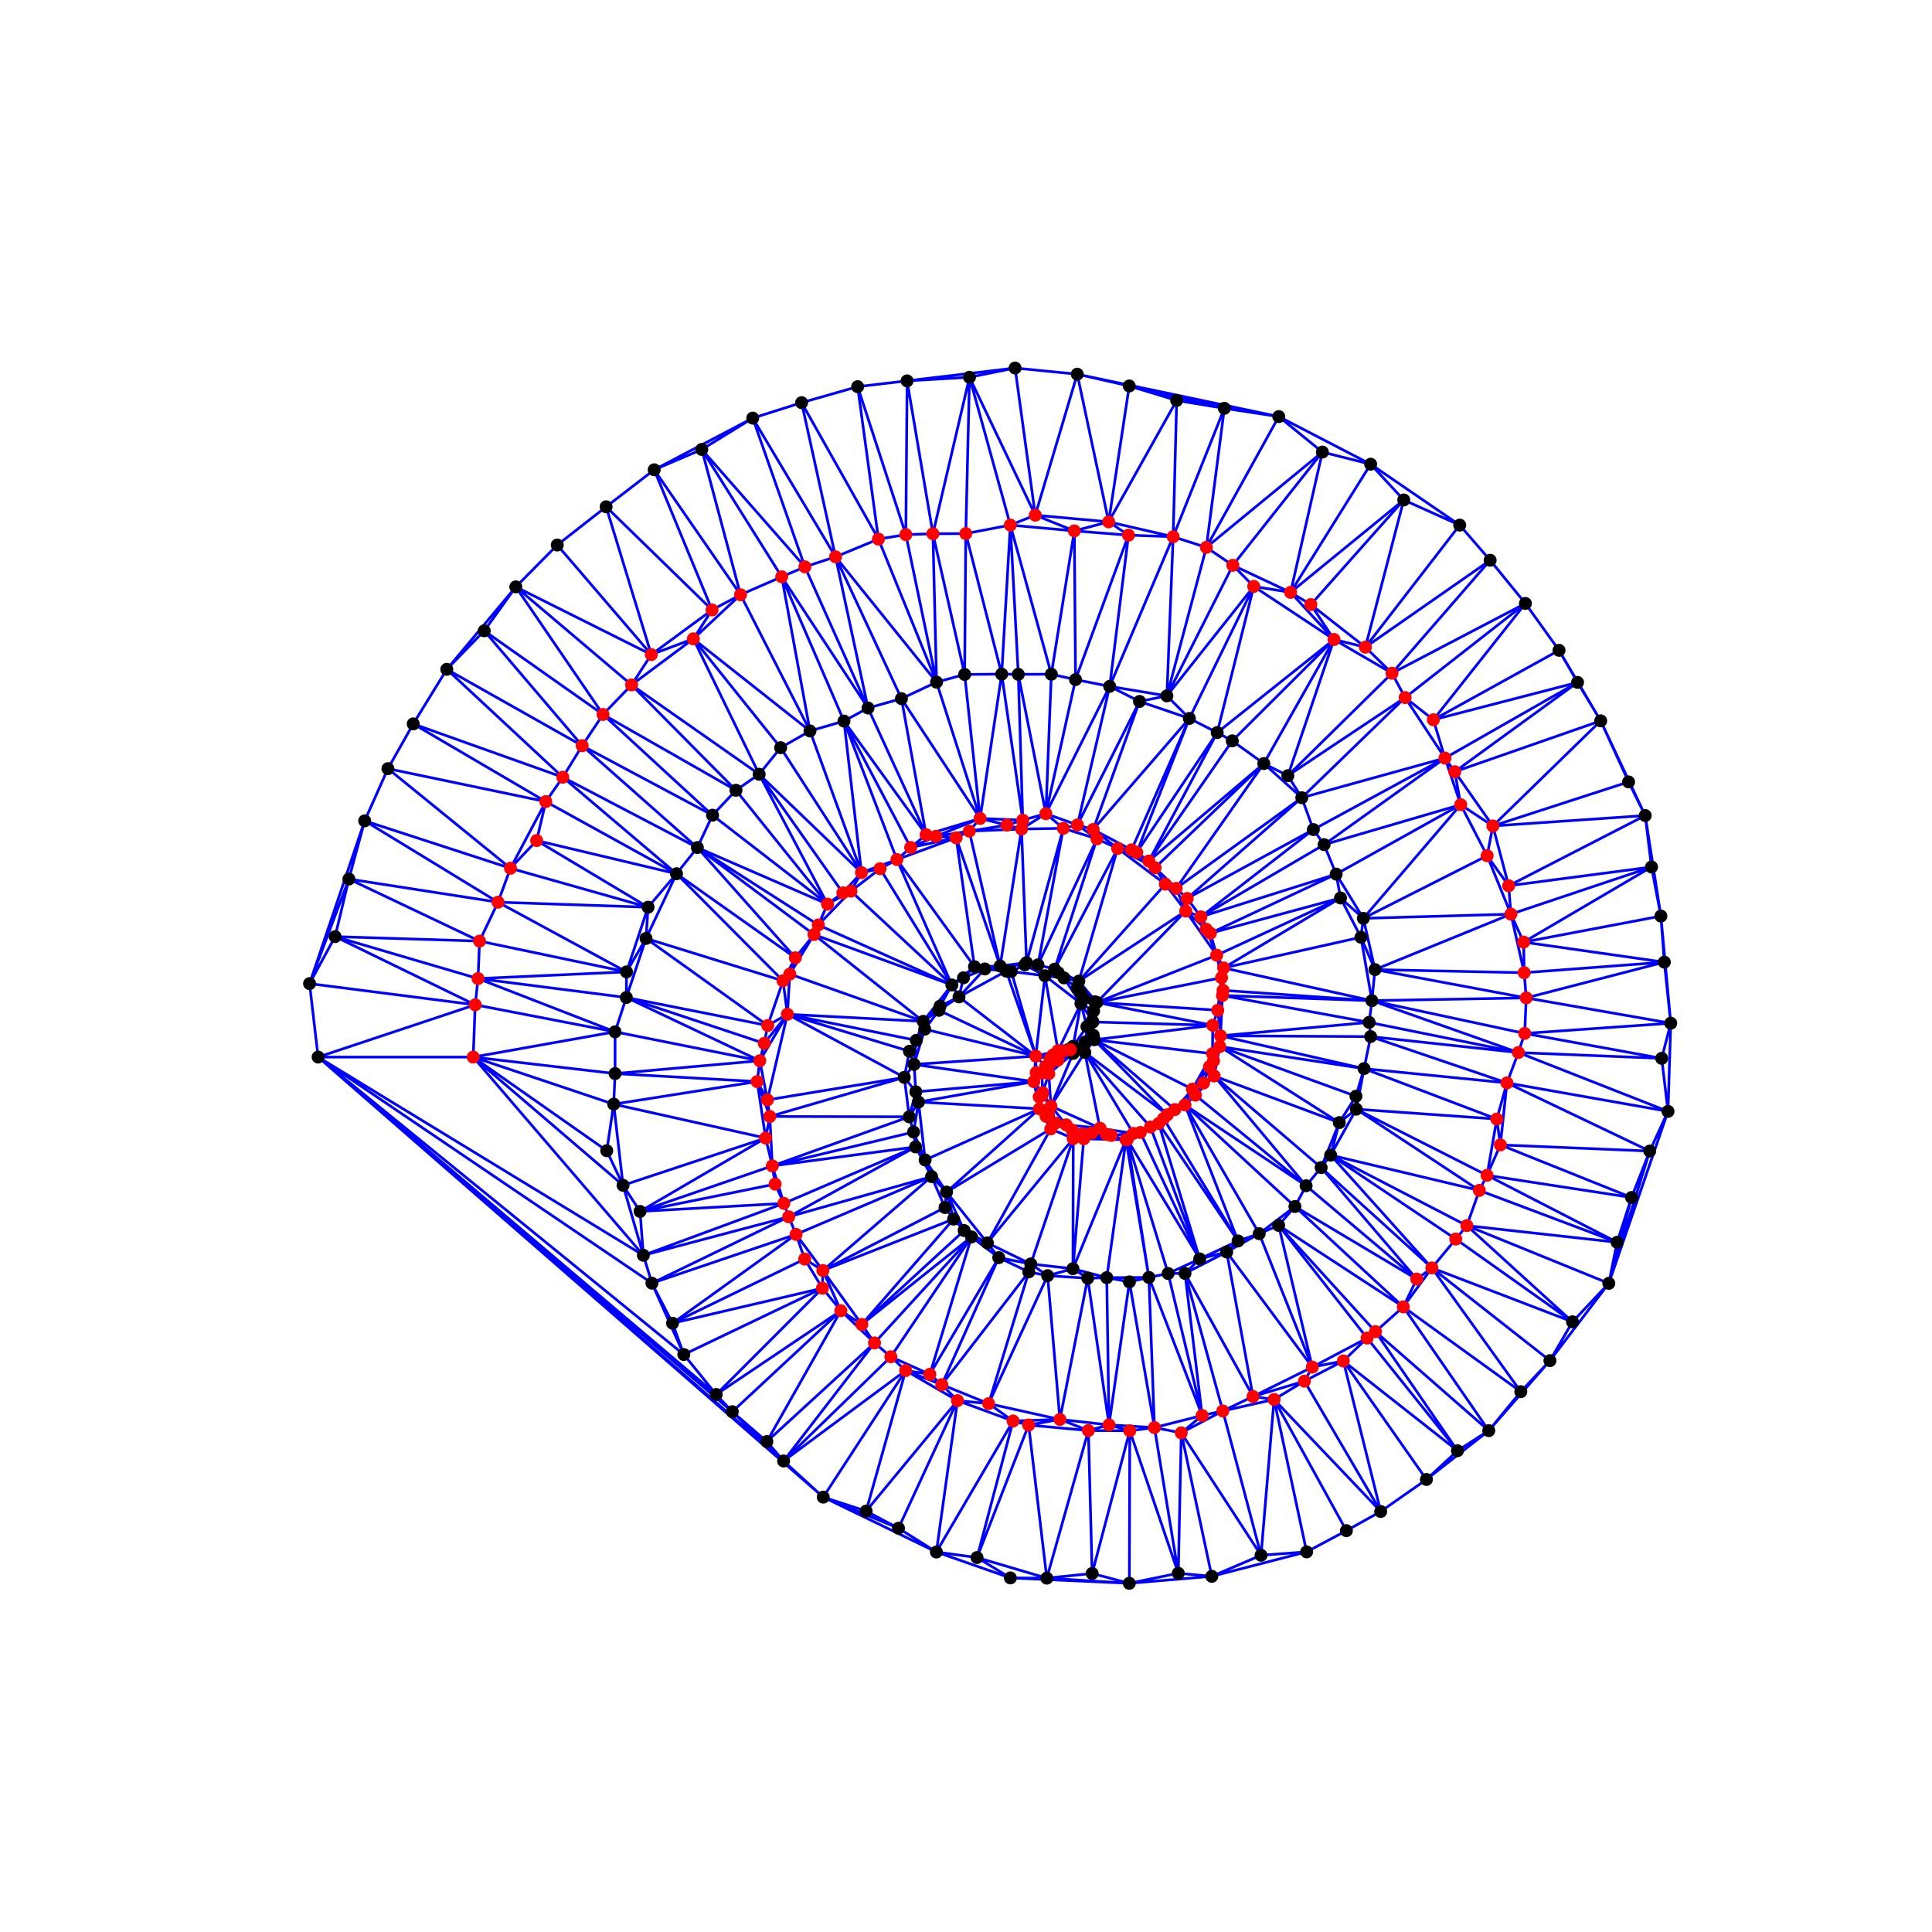 <?xml version="1.0" encoding="utf-8" standalone="no"?>
<!DOCTYPE svg PUBLIC "-//W3C//DTD SVG 1.1//EN"
  "http://www.w3.org/Graphics/SVG/1.1/DTD/svg11.dtd">
<svg xmlns:xlink="http://www.w3.org/1999/xlink" width="360pt" height="360pt" viewBox="0 0 360 360" xmlns="http://www.w3.org/2000/svg" version="1.1">
 <defs>
  <style type="text/css">*{stroke-linejoin: round; stroke-linecap: butt}</style>
 </defs>
 <g id="figure_1">
  <g id="patch_1">
   <path d="M 0 360 
L 360 360 
L 360 0 
L 0 0 
z
" style="fill: #ffffff"/>
  </g>
  <g id="axes_1">
   <g id="line2d_1">
    <path d="M 199.945 196.297 
L 199.003 195.6 
M 200.591 195.432 
L 199.945 196.297 
M 199.945 194.972 
L 199.003 195.6 
M 199.945 194.972 
L 200.591 195.432 
M 202.144 196.099 
L 199.945 196.297 
M 202.144 196.099 
L 200.591 195.432 
M 202.124 194.368 
L 200.591 195.432 
M 202.124 194.368 
L 199.945 194.972 
M 202.124 194.368 
L 202.144 196.099 
M 202.284 194.126 
L 199.945 194.972 
M 202.284 194.126 
L 202.124 194.368 
M 203.905 193.749 
L 202.144 196.099 
M 203.905 193.749 
L 202.124 194.368 
M 203.905 193.749 
L 202.284 194.126 
M 202.529 191.294 
L 199.945 194.972 
M 202.529 191.294 
L 202.284 194.126 
M 203.714 192.9 
L 202.284 194.126 
M 203.714 192.9 
L 203.905 193.749 
M 203.714 192.9 
L 202.529 191.294 
M 203.65 190.427 
L 203.905 193.749 
M 203.65 190.427 
L 202.529 191.294 
M 203.65 190.427 
L 203.714 192.9 
M 203.527 190.205 
L 202.529 191.294 
M 203.527 190.205 
L 203.65 190.427 
M 203.78 188.374 
L 203.65 190.427 
M 203.78 188.374 
L 203.527 190.205 
M 204.36 186.79 
L 203.65 190.427 
M 204.36 186.79 
L 203.78 188.374 
M 203.977 186.662 
L 203.78 188.374 
M 203.977 186.662 
L 204.36 186.79 
M 201.412 186.991 
L 199.945 194.972 
M 201.412 186.991 
L 202.529 191.294 
M 201.412 186.991 
L 203.527 190.205 
M 201.412 186.991 
L 203.78 188.374 
M 201.412 186.991 
L 203.977 186.662 
M 201.908 186.047 
L 203.977 186.662 
M 201.908 186.047 
L 201.412 186.991 
M 200.746 184.105 
L 201.412 186.991 
M 201.337 184.91 
L 203.977 186.662 
M 201.337 184.91 
L 201.412 186.991 
M 201.337 184.91 
L 201.908 186.047 
M 201.337 184.91 
L 200.746 184.105 
M 201.024 182.825 
L 204.36 186.79 
M 201.024 182.825 
L 203.977 186.662 
M 201.024 182.825 
L 200.746 184.105 
M 201.024 182.825 
L 201.337 184.91 
M 198.244 182.214 
L 201.412 186.991 
M 198.244 182.214 
L 200.746 184.105 
M 198.244 182.214 
L 201.024 182.825 
M 197.161 181.233 
L 201.024 182.825 
M 197.161 181.233 
L 198.244 182.214 
M 196.505 180.593 
L 201.024 182.825 
M 196.505 180.593 
L 197.161 181.233 
M 194.711 181.816 
L 201.412 186.991 
M 194.711 181.816 
L 198.244 182.214 
M 194.711 181.816 
L 197.161 181.233 
M 194.711 181.816 
L 196.505 180.593 
M 193.407 179.787 
L 196.505 180.593 
M 193.407 179.787 
L 194.711 181.816 
M 191.278 179.367 
L 193.407 179.787 
M 190.956 179.781 
L 194.711 181.816 
M 190.956 179.781 
L 193.407 179.787 
M 190.956 179.781 
L 191.278 179.367 
M 188.438 181.027 
L 194.711 181.816 
M 188.438 181.027 
L 190.956 179.781 
M 187.5 180.955 
L 188.438 181.027 
M 186.365 180.009 
L 191.278 179.367 
M 186.365 180.009 
L 190.956 179.781 
M 186.365 180.009 
L 188.438 181.027 
M 186.365 180.009 
L 187.5 180.955 
M 183.498 180.551 
L 187.5 180.955 
M 183.498 180.551 
L 186.365 180.009 
M 181.582 180.131 
L 186.365 180.009 
M 181.582 180.131 
L 183.498 180.551 
M 179.534 182.201 
L 183.498 180.551 
M 179.534 182.201 
L 181.582 180.131 
M 177.365 183.534 
L 181.582 180.131 
M 177.365 183.534 
L 179.534 182.201 
M 178.699 185.755 
L 187.5 180.955 
M 178.699 185.755 
L 183.498 180.551 
M 178.699 185.755 
L 179.534 182.201 
M 178.699 185.755 
L 177.365 183.534 
M 175.163 187.48 
L 177.365 183.534 
M 175.163 187.48 
L 178.699 185.755 
M 174.966 188.261 
L 178.699 185.755 
M 174.966 188.261 
L 175.163 187.48 
M 172.023 190.313 
L 177.365 183.534 
M 172.023 190.313 
L 175.163 187.48 
M 172.023 190.313 
L 174.966 188.261 
M 172.31 191.776 
L 174.966 188.261 
M 172.31 191.776 
L 172.023 190.313 
M 170.736 193.853 
L 172.023 190.313 
M 170.736 193.853 
L 172.31 191.776 
M 169.461 195.887 
L 170.736 193.853 
M 170.315 198.338 
L 172.31 191.776 
M 170.315 198.338 
L 170.736 193.853 
M 170.315 198.338 
L 169.461 195.887 
M 168.502 200.751 
L 169.461 195.887 
M 168.502 200.751 
L 170.315 198.338 
M 170.655 203.448 
L 170.315 198.338 
M 170.655 203.448 
L 168.502 200.751 
M 171.156 205.347 
L 170.655 203.448 
M 169.428 208.097 
L 168.502 200.751 
M 169.428 208.097 
L 170.655 203.448 
M 169.428 208.097 
L 171.156 205.347 
M 170.233 210.936 
L 171.156 205.347 
M 170.233 210.936 
L 169.428 208.097 
M 170.607 213.707 
L 170.233 210.936 
M 172.383 216.141 
L 171.156 205.347 
M 172.383 216.141 
L 170.233 210.936 
M 172.383 216.141 
L 170.607 213.707 
M 173.585 219.239 
L 170.607 213.707 
M 173.585 219.239 
L 172.383 216.141 
M 176.372 222.125 
L 172.383 216.141 
M 176.372 222.125 
L 173.585 219.239 
M 176.081 225.004 
L 173.585 219.239 
M 176.081 225.004 
L 176.372 222.125 
M 177.688 227.158 
L 176.372 222.125 
M 177.688 227.158 
L 176.081 225.004 
M 179.66 229.295 
L 176.372 222.125 
M 179.66 229.295 
L 177.688 227.158 
M 181.026 230.478 
L 179.66 229.295 
M 183.98 231.599 
L 176.372 222.125 
M 183.98 231.599 
L 179.66 229.295 
M 183.98 231.599 
L 181.026 230.478 
M 186.105 234.343 
L 181.026 230.478 
M 186.105 234.343 
L 183.98 231.599 
M 192.063 235.517 
L 183.98 231.599 
M 192.063 235.517 
L 186.105 234.343 
M 191.7 237.001 
L 186.105 234.343 
M 191.7 237.001 
L 192.063 235.517 
M 195.209 237.704 
L 192.063 235.517 
M 195.209 237.704 
L 191.7 237.001 
M 199.928 236.407 
L 192.063 235.517 
M 199.928 236.407 
L 195.209 237.704 
M 202.683 238.178 
L 195.209 237.704 
M 202.683 238.178 
L 199.928 236.407 
M 206.228 238.072 
L 199.928 236.407 
M 206.228 238.072 
L 202.683 238.178 
M 210.452 238.859 
L 206.228 238.072 
M 214.079 238.032 
L 206.228 238.072 
M 214.079 238.032 
L 210.452 238.859 
M 217.668 237.295 
L 214.079 238.032 
M 220.803 237.275 
L 217.668 237.295 
M 223.548 234.581 
L 217.668 237.295 
M 223.548 234.581 
L 220.803 237.275 
M 228.573 233.29 
L 220.803 237.275 
M 228.573 233.29 
L 223.548 234.581 
M 230.696 231.234 
L 223.548 234.581 
M 230.696 231.234 
L 228.573 233.29 
M 234.637 229.879 
L 228.573 233.29 
M 234.637 229.879 
L 230.696 231.234 
M 238.255 228.331 
L 234.637 229.879 
M 241.293 224.818 
L 234.637 229.879 
M 241.293 224.818 
L 238.255 228.331 
M 243.375 220.948 
L 241.293 224.818 
M 246.174 217.556 
L 243.375 220.948 
M 247.952 215.241 
L 246.174 217.556 
M 249.556 209.18 
L 246.174 217.556 
M 249.556 209.18 
L 247.952 215.241 
M 252.73 206.676 
L 247.952 215.241 
M 252.73 206.676 
L 249.556 209.18 
M 252.66 204.262 
L 249.556 209.18 
M 252.66 204.262 
L 252.73 206.676 
M 254.168 199.122 
L 252.73 206.676 
M 254.168 199.122 
L 252.66 204.262 
M 255.4 193.153 
L 254.168 199.122 
M 255.121 190.502 
L 255.4 193.153 
M 255.638 186.46 
L 255.121 190.502 
M 256.205 180.671 
L 255.638 186.46 
M 253.592 174.638 
L 255.638 186.46 
M 253.592 174.638 
L 256.205 180.671 
M 254.042 171.118 
L 256.205 180.671 
M 254.042 171.118 
L 253.592 174.638 
M 249.789 167.325 
L 253.592 174.638 
M 249.789 167.325 
L 254.042 171.118 
M 248.979 162.879 
L 254.042 171.118 
M 248.979 162.879 
L 249.789 167.325 
M 246.726 157.387 
L 248.979 162.879 
M 244.721 154.579 
L 246.726 157.387 
M 242.568 148.645 
L 244.721 154.579 
M 239.975 144.539 
L 242.568 148.645 
M 235.491 142.278 
L 242.568 148.645 
M 235.491 142.278 
L 239.975 144.539 
M 229.616 138.049 
L 235.491 142.278 
M 226.808 136.508 
L 229.616 138.049 
M 221.624 133.865 
L 226.808 136.508 
M 217.431 129.666 
L 221.624 133.865 
M 212.33 130.698 
L 221.624 133.865 
M 212.33 130.698 
L 217.431 129.666 
M 206.773 127.893 
L 217.431 129.666 
M 206.773 127.893 
L 212.33 130.698 
M 200.408 126.632 
L 206.773 127.893 
M 195.899 125.634 
L 200.408 126.632 
M 189.746 125.653 
L 195.899 125.634 
M 186.651 125.615 
L 189.746 125.653 
M 179.747 125.675 
L 186.651 125.615 
M 174.513 127.109 
L 179.747 125.675 
M 167.97 130.181 
L 174.513 127.109 
M 161.742 131.928 
L 167.97 130.181 
M 157.263 134.363 
L 161.742 131.928 
M 150.932 136.205 
L 157.263 134.363 
M 145.462 139.323 
L 150.932 136.205 
M 141.456 144.269 
L 145.462 139.323 
M 137.137 147.256 
L 141.456 144.269 
M 132.768 151.9 
L 137.137 147.256 
M 129.943 157.931 
L 132.768 151.9 
M 126.059 162.809 
L 129.943 157.931 
M 120.755 169.044 
L 126.059 162.809 
M 120.382 174.861 
L 126.059 162.809 
M 120.382 174.861 
L 120.755 169.044 
M 116.744 181.098 
L 120.755 169.044 
M 116.744 181.098 
L 120.382 174.861 
M 116.709 185.871 
L 120.382 174.861 
M 116.709 185.871 
L 116.744 181.098 
M 114.608 192.261 
L 116.709 185.871 
M 114.608 200.046 
L 114.608 192.261 
M 114.355 205.748 
L 114.608 200.046 
M 113.063 214.421 
L 114.355 205.748 
M 116.095 220.864 
L 114.355 205.748 
M 116.095 220.864 
L 113.063 214.421 
M 119.264 225.73 
L 116.095 220.864 
M 119.881 233.903 
L 116.095 220.864 
M 119.881 233.903 
L 119.264 225.73 
M 121.479 239.104 
L 119.881 233.903 
M 125.318 246.561 
L 121.479 239.104 
M 127.421 252.396 
L 121.479 239.104 
M 127.421 252.396 
L 125.318 246.561 
M 133.451 259.846 
L 127.421 252.396 
M 136.452 263.057 
L 133.451 259.846 
M 142.895 268.615 
L 136.452 263.057 
M 146.012 272.236 
L 136.452 263.057 
M 146.012 272.236 
L 142.895 268.615 
M 153.399 278.97 
L 146.012 272.236 
M 161.389 281.57 
L 153.399 278.97 
M 167.417 284.764 
L 153.399 278.97 
M 167.417 284.764 
L 161.389 281.57 
M 174.479 289.192 
L 153.399 278.97 
M 174.479 289.192 
L 167.417 284.764 
M 182.055 290.226 
L 174.479 289.192 
M 188.269 294.021 
L 174.479 289.192 
M 188.269 294.021 
L 182.055 290.226 
M 195.057 294.064 
L 182.055 290.226 
M 195.057 294.064 
L 188.269 294.021 
M 203.506 293.192 
L 195.057 294.064 
M 210.434 295.023 
L 188.269 294.021 
M 210.434 295.023 
L 195.057 294.064 
M 210.434 295.023 
L 203.506 293.192 
M 219.555 293.151 
L 210.434 295.023 
M 225.8 293.726 
L 210.434 295.023 
M 225.8 293.726 
L 219.555 293.151 
M 234.978 289.801 
L 225.8 293.726 
M 243.473 289.17 
L 225.8 293.726 
M 243.473 289.17 
L 234.978 289.801 
M 250.882 285.216 
L 243.473 289.17 
M 257.275 281.644 
L 250.882 285.216 
M 265.793 275.679 
L 257.275 281.644 
M 271.581 270.318 
L 265.793 275.679 
M 277.411 266.579 
L 265.793 275.679 
M 277.411 266.579 
L 271.581 270.318 
M 283.378 259.321 
L 277.411 266.579 
M 288.806 253.534 
L 277.411 266.579 
M 288.806 253.534 
L 283.378 259.321 
M 293.016 246.3 
L 288.806 253.534 
M 299.775 239.131 
L 288.806 253.534 
M 299.775 239.131 
L 293.016 246.3 
M 301.322 231.479 
L 299.775 239.131 
M 304.015 223.136 
L 299.775 239.131 
M 304.015 223.136 
L 301.322 231.479 
M 307.405 214.485 
L 299.775 239.131 
M 307.405 214.485 
L 304.015 223.136 
M 310.808 207.086 
L 299.775 239.131 
M 310.808 207.086 
L 307.405 214.485 
M 309.635 197.207 
L 310.808 207.086 
M 311.318 190.661 
L 310.808 207.086 
M 311.318 190.661 
L 309.635 197.207 
M 310.124 179.281 
L 311.318 190.661 
M 309.483 170.698 
L 311.318 190.661 
M 309.483 170.698 
L 310.124 179.281 
M 307.736 161.553 
L 309.483 170.698 
M 306.559 151.967 
L 309.483 170.698 
M 306.559 151.967 
L 307.736 161.553 
M 303.465 145.7 
L 306.559 151.967 
M 298.269 134.318 
L 306.559 151.967 
M 298.269 134.318 
L 303.465 145.7 
M 293.954 127.155 
L 298.269 134.318 
M 290.501 121.177 
L 298.269 134.318 
M 290.501 121.177 
L 293.954 127.155 
M 284.237 112.441 
L 290.501 121.177 
M 277.666 104.398 
L 284.237 112.441 
M 271.996 97.845 
L 277.666 104.398 
M 261.567 93.163 
L 271.996 97.845 
M 255.4 86.495 
L 271.996 97.845 
M 255.4 86.495 
L 261.567 93.163 
M 246.406 84.237 
L 255.4 86.495 
M 238.28 77.625 
L 255.4 86.495 
M 238.28 77.625 
L 246.406 84.237 
M 228.142 76.086 
L 238.28 77.625 
M 219.255 74.613 
L 228.142 76.086 
M 210.419 71.92 
L 238.28 77.625 
M 210.419 71.92 
L 228.142 76.086 
M 210.419 71.92 
L 219.255 74.613 
M 200.731 69.723 
L 238.28 77.625 
M 200.731 69.723 
L 210.419 71.92 
M 189.144 68.577 
L 200.731 69.723 
M 180.652 70.294 
L 189.144 68.577 
M 169.023 70.971 
L 189.144 68.577 
M 169.023 70.971 
L 180.652 70.294 
M 159.812 72.05 
L 189.144 68.577 
M 159.812 72.05 
L 169.023 70.971 
M 149.37 75.03 
L 159.812 72.05 
M 140.262 77.909 
L 149.37 75.03 
M 130.768 83.747 
L 140.262 77.909 
M 121.898 87.537 
L 140.262 77.909 
M 121.898 87.537 
L 130.768 83.747 
M 112.941 94.43 
L 121.898 87.537 
M 103.836 101.558 
L 112.941 94.43 
M 96.115 109.355 
L 103.836 101.558 
M 90.232 117.542 
L 96.115 109.355 
M 83.253 124.715 
L 96.115 109.355 
M 83.253 124.715 
L 90.232 117.542 
M 77.002 134.887 
L 83.253 124.715 
M 72.284 143.226 
L 77.002 134.887 
M 67.954 152.949 
L 72.284 143.226 
M 65.009 163.794 
L 67.954 152.949 
M 62.441 174.524 
L 65.009 163.794 
M 57.682 183.281 
L 67.954 152.949 
M 57.682 183.281 
L 65.009 163.794 
M 57.682 183.281 
L 62.441 174.524 
M 59.278 196.97 
L 119.881 233.903 
M 59.278 196.97 
L 121.479 239.104 
M 59.278 196.97 
L 127.421 252.396 
M 59.278 196.97 
L 133.451 259.846 
M 59.278 196.97 
L 136.452 263.057 
M 59.278 196.97 
L 146.012 272.236 
M 59.278 196.97 
L 153.399 278.97 
M 59.278 196.97 
L 57.682 183.281 
M 199.456 195.6 
L 199.003 195.6 
M 199.456 195.6 
L 199.945 196.297 
M 199.456 195.6 
L 200.591 195.432 
M 199.456 195.6 
L 199.945 194.972 
M 198.237 195.794 
L 199.003 195.6 
M 198.237 195.794 
L 199.945 196.297 
M 198.237 195.794 
L 199.945 194.972 
M 197.146 195.785 
L 199.945 194.972 
M 197.146 195.785 
L 201.412 186.991 
M 197.146 195.785 
L 194.711 181.816 
M 197.146 195.785 
L 196.678 196.388 
M 197.146 195.785 
L 198.237 195.794 
M 197.129 197.534 
L 199.945 196.297 
M 197.129 197.534 
L 196.678 196.388 
M 197.129 197.534 
L 198.237 195.794 
M 197.129 197.534 
L 197.146 195.785 
M 196.211 196.593 
L 196.678 196.388 
M 196.211 196.593 
L 197.146 195.785 
M 196.211 196.593 
L 197.129 197.534 
M 195.67 197.298 
L 197.129 197.534 
M 195.67 197.298 
L 196.211 196.593 
M 195.789 198.016 
L 197.129 197.534 
M 195.789 198.016 
L 195.67 197.298 
M 192.999 196.792 
L 194.711 181.816 
M 192.999 196.792 
L 188.438 181.027 
M 192.999 196.792 
L 187.5 180.955 
M 192.999 196.792 
L 178.699 185.755 
M 192.999 196.792 
L 174.966 188.261 
M 192.999 196.792 
L 172.31 191.776 
M 192.999 196.792 
L 170.315 198.338 
M 192.999 196.792 
L 197.146 195.785 
M 192.999 196.792 
L 196.211 196.593 
M 192.999 196.792 
L 195.67 197.298 
M 195.166 199.751 
L 195.789 198.016 
M 194.831 198.738 
L 195.67 197.298 
M 194.831 198.738 
L 195.789 198.016 
M 194.831 198.738 
L 192.999 196.792 
M 194.831 198.738 
L 195.166 199.751 
M 195.428 200.067 
L 199.945 196.297 
M 195.428 200.067 
L 197.129 197.534 
M 195.428 200.067 
L 195.789 198.016 
M 195.428 200.067 
L 195.166 199.751 
M 193.082 199.861 
L 192.999 196.792 
M 193.082 199.861 
L 194.831 198.738 
M 194.146 199.957 
L 195.166 199.751 
M 194.146 199.957 
L 194.831 198.738 
M 194.146 199.957 
L 195.428 200.067 
M 194.146 199.957 
L 193.082 199.861 
M 192.641 201.545 
L 170.315 198.338 
M 192.641 201.545 
L 170.655 203.448 
M 192.641 201.545 
L 171.156 205.347 
M 192.641 201.545 
L 192.999 196.792 
M 192.641 201.545 
L 193.082 199.861 
M 192.641 201.545 
L 194.146 199.957 
M 194.281 203.606 
L 195.428 200.067 
M 194.281 203.606 
L 194.146 199.957 
M 194.281 203.606 
L 192.641 201.545 
M 193.641 204.388 
L 192.641 201.545 
M 193.641 204.388 
L 194.281 203.606 
M 194.155 204.148 
L 194.281 203.606 
M 194.155 204.148 
L 193.641 204.388 
M 193.688 206.607 
L 171.156 205.347 
M 193.688 206.607 
L 172.383 216.141 
M 193.688 206.607 
L 176.372 222.125 
M 193.688 206.607 
L 192.641 201.545 
M 193.688 206.607 
L 193.641 204.388 
M 193.688 206.607 
L 194.155 204.148 
M 195.825 206.107 
L 199.945 196.297 
M 195.825 206.107 
L 202.144 196.099 
M 195.825 206.107 
L 195.428 200.067 
M 195.825 206.107 
L 194.281 203.606 
M 195.825 206.107 
L 194.155 204.148 
M 195.825 206.107 
L 193.688 206.607 
M 194.816 206.993 
L 193.688 206.607 
M 194.816 206.993 
L 195.825 206.107 
M 195.342 207.4 
L 195.825 206.107 
M 195.342 207.4 
L 194.816 206.993 
M 194.917 208.017 
L 193.688 206.607 
M 194.917 208.017 
L 194.816 206.993 
M 194.917 208.017 
L 195.342 207.4 
M 195.795 210.348 
L 176.372 222.125 
M 195.795 210.348 
L 183.98 231.599 
M 195.795 210.348 
L 193.688 206.607 
M 195.795 210.348 
L 194.917 208.017 
M 196.674 209.261 
L 195.825 206.107 
M 196.674 209.261 
L 195.342 207.4 
M 196.674 209.261 
L 194.917 208.017 
M 196.674 209.261 
L 195.795 210.348 
M 198.676 209.597 
L 195.825 206.107 
M 198.676 209.597 
L 195.795 210.348 
M 198.676 209.597 
L 196.674 209.261 
M 199.779 210.567 
L 198.676 209.597 
M 199.986 212.153 
L 183.98 231.599 
M 199.986 212.153 
L 192.063 235.517 
M 199.986 212.153 
L 199.928 236.407 
M 199.986 212.153 
L 195.795 210.348 
M 199.986 212.153 
L 198.676 209.597 
M 199.986 212.153 
L 199.779 210.567 
M 201.941 212.193 
L 199.928 236.407 
M 201.941 212.193 
L 199.986 212.153 
M 203.455 211.118 
L 201.941 212.193 
M 201.799 211.283 
L 199.779 210.567 
M 201.799 211.283 
L 199.986 212.153 
M 201.799 211.283 
L 201.941 212.193 
M 201.799 211.283 
L 203.455 211.118 
M 204.965 210.227 
L 202.144 196.099 
M 204.965 210.227 
L 195.825 206.107 
M 204.965 210.227 
L 198.676 209.597 
M 204.965 210.227 
L 199.779 210.567 
M 204.965 210.227 
L 203.455 211.118 
M 204.965 210.227 
L 201.799 211.283 
M 206.189 211.4 
L 201.941 212.193 
M 206.189 211.4 
L 203.455 211.118 
M 206.189 211.4 
L 204.965 210.227 
M 207.054 211.567 
L 201.941 212.193 
M 207.054 211.567 
L 204.965 210.227 
M 207.054 211.567 
L 206.189 211.4 
M 210.048 212.354 
L 214.079 238.032 
M 210.048 212.354 
L 217.668 237.295 
M 210.048 212.354 
L 223.548 234.581 
M 209.816 212.377 
L 199.928 236.407 
M 209.816 212.377 
L 206.228 238.072 
M 209.816 212.377 
L 214.079 238.032 
M 209.816 212.377 
L 201.941 212.193 
M 209.816 212.377 
L 207.054 211.567 
M 209.816 212.377 
L 210.048 212.354 
M 211.174 211.192 
L 202.144 196.099 
M 211.174 211.192 
L 204.965 210.227 
M 211.174 211.192 
L 207.054 211.567 
M 211.174 211.192 
L 210.048 212.354 
M 211.174 211.192 
L 209.816 212.377 
M 212.489 211.017 
L 223.548 234.581 
M 212.489 211.017 
L 210.048 212.354 
M 212.489 211.017 
L 211.174 211.192 
M 214.373 210.001 
L 202.144 196.099 
M 214.373 210.001 
L 223.548 234.581 
M 214.373 210.001 
L 211.174 211.192 
M 214.373 210.001 
L 212.489 211.017 
M 215.905 209.356 
L 223.548 234.581 
M 215.905 209.356 
L 230.696 231.234 
M 215.905 209.356 
L 214.373 210.001 
M 216.816 208.436 
L 230.696 231.234 
M 216.816 208.436 
L 214.373 210.001 
M 216.816 208.436 
L 215.905 209.356 
M 217.522 207.715 
L 202.144 196.099 
M 217.522 207.715 
L 203.905 193.749 
M 217.522 207.715 
L 214.373 210.001 
M 217.522 207.715 
L 216.816 208.436 
M 218.914 206.753 
L 203.905 193.749 
M 218.914 206.753 
L 216.816 208.436 
M 218.914 206.753 
L 217.522 207.715 
M 220.8 205.892 
L 230.696 231.234 
M 220.8 205.892 
L 234.637 229.879 
M 220.8 205.892 
L 241.293 224.818 
M 220.8 205.892 
L 243.375 220.948 
M 220.8 205.892 
L 216.816 208.436 
M 220.8 205.892 
L 218.914 206.753 
M 222.754 204.068 
L 243.375 220.948 
M 222.754 204.068 
L 220.8 205.892 
M 222.194 202.951 
L 203.905 193.749 
M 222.194 202.951 
L 218.914 206.753 
M 222.194 202.951 
L 220.8 205.892 
M 222.194 202.951 
L 222.754 204.068 
M 224.268 201.804 
L 222.754 204.068 
M 224.268 201.804 
L 222.194 202.951 
M 226.234 200.49 
L 243.375 220.948 
M 226.234 200.49 
L 246.174 217.556 
M 226.234 200.49 
L 249.556 209.18 
M 226.234 200.49 
L 222.754 204.068 
M 226.234 200.49 
L 224.268 201.804 
M 225.363 198.77 
L 222.194 202.951 
M 225.363 198.77 
L 224.268 201.804 
M 225.363 198.77 
L 226.234 200.49 
M 226.125 197.669 
L 226.234 200.49 
M 226.125 197.669 
L 225.363 198.77 
M 225.936 196.341 
L 203.905 193.749 
M 225.936 196.341 
L 222.194 202.951 
M 225.936 196.341 
L 225.363 198.77 
M 225.936 196.341 
L 226.125 197.669 
M 227.287 195.016 
L 249.556 209.18 
M 227.287 195.016 
L 252.66 204.262 
M 227.287 195.016 
L 254.168 199.122 
M 227.287 195.016 
L 226.234 200.49 
M 227.287 195.016 
L 226.125 197.669 
M 227.287 195.016 
L 225.936 196.341 
M 227.419 193.007 
L 254.168 199.122 
M 227.419 193.007 
L 255.4 193.153 
M 227.419 193.007 
L 255.121 190.502 
M 227.419 193.007 
L 225.936 196.341 
M 227.419 193.007 
L 227.287 195.016 
M 225.976 191.051 
L 203.905 193.749 
M 225.976 191.051 
L 203.65 190.427 
M 225.976 191.051 
L 204.36 186.79 
M 225.976 191.051 
L 225.936 196.341 
M 225.976 191.051 
L 227.419 193.007 
M 226.916 188.24 
L 204.36 186.79 
M 226.916 188.24 
L 227.419 193.007 
M 226.916 188.24 
L 225.976 191.051 
M 227.784 185.495 
L 255.121 190.502 
M 227.784 185.495 
L 255.638 186.46 
M 227.784 185.495 
L 227.419 193.007 
M 227.784 185.495 
L 226.916 188.24 
M 227.898 184.532 
L 255.638 186.46 
M 227.898 184.532 
L 227.784 185.495 
M 227.615 182.183 
L 204.36 186.79 
M 227.615 182.183 
L 226.916 188.24 
M 227.615 182.183 
L 227.784 185.495 
M 227.615 182.183 
L 227.898 184.532 
M 228.005 180.357 
L 255.638 186.46 
M 228.005 180.357 
L 253.592 174.638 
M 228.005 180.357 
L 249.789 167.325 
M 228.005 180.357 
L 227.898 184.532 
M 228.005 180.357 
L 227.615 182.183 
M 226.714 177.991 
L 204.36 186.79 
M 226.714 177.991 
L 249.789 167.325 
M 226.714 177.991 
L 227.615 182.183 
M 226.714 177.991 
L 228.005 180.357 
M 225.541 173.89 
L 249.789 167.325 
M 225.541 173.89 
L 248.979 162.879 
M 225.541 173.89 
L 226.714 177.991 
M 224.756 173.146 
L 226.714 177.991 
M 224.756 173.146 
L 225.541 173.89 
M 223.767 170.838 
L 248.979 162.879 
M 223.767 170.838 
L 246.726 157.387 
M 223.767 170.838 
L 244.721 154.579 
M 223.767 170.838 
L 225.541 173.89 
M 223.767 170.838 
L 224.756 173.146 
M 220.948 169.758 
L 204.36 186.79 
M 220.948 169.758 
L 201.024 182.825 
M 220.948 169.758 
L 226.714 177.991 
M 220.948 169.758 
L 224.756 173.146 
M 220.948 169.758 
L 223.767 170.838 
M 221.222 167.414 
L 244.721 154.579 
M 221.222 167.414 
L 242.568 148.645 
M 221.222 167.414 
L 223.767 170.838 
M 221.222 167.414 
L 220.948 169.758 
M 219.165 165.53 
L 242.568 148.645 
M 219.165 165.53 
L 235.491 142.278 
M 219.165 165.53 
L 220.948 169.758 
M 219.165 165.53 
L 221.222 167.414 
M 217.138 164.748 
L 201.024 182.825 
M 217.138 164.748 
L 220.948 169.758 
M 217.138 164.748 
L 219.165 165.53 
M 215.234 161.688 
L 235.491 142.278 
M 215.234 161.688 
L 219.165 165.53 
M 215.234 161.688 
L 217.138 164.748 
M 214.071 160.437 
L 235.491 142.278 
M 214.071 160.437 
L 229.616 138.049 
M 214.071 160.437 
L 226.808 136.508 
M 214.071 160.437 
L 215.234 161.688 
M 211.819 158.835 
L 226.808 136.508 
M 211.819 158.835 
L 221.624 133.865 
M 211.819 158.835 
L 214.071 160.437 
M 210.846 158.354 
L 221.624 133.865 
M 210.846 158.354 
L 211.819 158.835 
M 208.266 158.101 
L 201.024 182.825 
M 208.266 158.101 
L 196.505 180.593 
M 208.266 158.101 
L 217.138 164.748 
M 208.266 158.101 
L 215.234 161.688 
M 208.266 158.101 
L 214.071 160.437 
M 208.266 158.101 
L 211.819 158.835 
M 208.266 158.101 
L 210.846 158.354 
M 204.398 156.303 
L 196.505 180.593 
M 204.398 156.303 
L 193.407 179.787 
M 204.398 156.303 
L 208.266 158.101 
M 203.696 154.565 
L 221.624 133.865 
M 203.696 154.565 
L 212.33 130.698 
M 203.696 154.565 
L 210.846 158.354 
M 203.696 154.565 
L 208.266 158.101 
M 203.696 154.565 
L 204.398 156.303 
M 200.76 153.716 
L 212.33 130.698 
M 200.76 153.716 
L 206.773 127.893 
M 200.76 153.716 
L 204.398 156.303 
M 200.76 153.716 
L 203.696 154.565 
M 198.133 154.346 
L 193.407 179.787 
M 198.133 154.346 
L 191.278 179.367 
M 198.133 154.346 
L 204.398 156.303 
M 198.133 154.346 
L 200.76 153.716 
M 194.88 151.619 
L 206.773 127.893 
M 194.88 151.619 
L 200.408 126.632 
M 194.88 151.619 
L 195.899 125.634 
M 194.88 151.619 
L 189.746 125.653 
M 194.88 151.619 
L 200.76 153.716 
M 194.88 151.619 
L 198.133 154.346 
M 190.577 152.824 
L 189.746 125.653 
M 190.577 152.824 
L 186.651 125.615 
M 190.577 152.824 
L 194.88 151.619 
M 190.346 154.479 
L 191.278 179.367 
M 190.346 154.479 
L 186.365 180.009 
M 190.346 154.479 
L 198.133 154.346 
M 190.346 154.479 
L 194.88 151.619 
M 190.346 154.479 
L 190.577 152.824 
M 187.632 153.747 
L 190.577 152.824 
M 187.632 153.747 
L 190.346 154.479 
M 182.627 152.503 
L 186.651 125.615 
M 182.627 152.503 
L 179.747 125.675 
M 182.627 152.503 
L 174.513 127.109 
M 182.627 152.503 
L 167.97 130.181 
M 182.627 152.503 
L 190.577 152.824 
M 182.627 152.503 
L 187.632 153.747 
M 180.611 154.869 
L 186.365 180.009 
M 180.611 154.869 
L 190.346 154.479 
M 180.611 154.869 
L 187.632 153.747 
M 180.611 154.869 
L 182.627 152.503 
M 178.159 156.109 
L 186.365 180.009 
M 178.159 156.109 
L 181.582 180.131 
M 178.159 156.109 
L 180.611 154.869 
M 174.389 155.841 
L 182.627 152.503 
M 174.389 155.841 
L 180.611 154.869 
M 174.389 155.841 
L 178.159 156.109 
M 172.565 155.535 
L 167.97 130.181 
M 172.565 155.535 
L 161.742 131.928 
M 172.565 155.535 
L 157.263 134.363 
M 172.565 155.535 
L 182.627 152.503 
M 172.565 155.535 
L 174.389 155.841 
M 169.692 157.918 
L 157.263 134.363 
M 169.692 157.918 
L 178.159 156.109 
M 169.692 157.918 
L 174.389 155.841 
M 169.692 157.918 
L 172.565 155.535 
M 167.127 160.168 
L 181.582 180.131 
M 167.127 160.168 
L 177.365 183.534 
M 167.127 160.168 
L 157.263 134.363 
M 167.127 160.168 
L 178.159 156.109 
M 167.127 160.168 
L 169.692 157.918 
M 163.993 161.872 
L 177.365 183.534 
M 163.993 161.872 
L 167.127 160.168 
M 160.524 162.602 
L 157.263 134.363 
M 160.524 162.602 
L 150.932 136.205 
M 160.524 162.602 
L 145.462 139.323 
M 160.524 162.602 
L 141.456 144.269 
M 160.524 162.602 
L 167.127 160.168 
M 160.524 162.602 
L 163.993 161.872 
M 158.563 166.049 
L 177.365 183.534 
M 158.563 166.049 
L 163.993 161.872 
M 158.563 166.049 
L 160.524 162.602 
M 157.055 166.369 
L 141.456 144.269 
M 157.055 166.369 
L 160.524 162.602 
M 157.055 166.369 
L 158.563 166.049 
M 154.198 168.476 
L 141.456 144.269 
M 154.198 168.476 
L 137.137 147.256 
M 154.198 168.476 
L 132.768 151.9 
M 154.198 168.476 
L 129.943 157.931 
M 154.198 168.476 
L 158.563 166.049 
M 154.198 168.476 
L 157.055 166.369 
M 152.483 172.35 
L 177.365 183.534 
M 152.483 172.35 
L 129.943 157.931 
M 152.483 172.35 
L 158.563 166.049 
M 152.483 172.35 
L 154.198 168.476 
M 151.676 174.14 
L 177.365 183.534 
M 151.676 174.14 
L 172.023 190.313 
M 151.676 174.14 
L 129.943 157.931 
M 151.676 174.14 
L 152.483 172.35 
M 148.201 178.467 
L 129.943 157.931 
M 148.201 178.467 
L 126.059 162.809 
M 148.201 178.467 
L 151.676 174.14 
M 147.166 181.504 
L 172.023 190.313 
M 147.166 181.504 
L 151.676 174.14 
M 147.166 181.504 
L 148.201 178.467 
M 145.901 182.76 
L 126.059 162.809 
M 145.901 182.76 
L 120.382 174.861 
M 145.901 182.76 
L 148.201 178.467 
M 145.901 182.76 
L 147.166 181.504 
M 146.722 188.991 
L 172.023 190.313 
M 146.722 188.991 
L 170.736 193.853 
M 146.722 188.991 
L 169.461 195.887 
M 146.722 188.991 
L 168.502 200.751 
M 146.722 188.991 
L 147.166 181.504 
M 146.722 188.991 
L 145.901 182.76 
M 143.056 191.094 
L 120.382 174.861 
M 143.056 191.094 
L 116.709 185.871 
M 143.056 191.094 
L 145.901 182.76 
M 143.056 191.094 
L 146.722 188.991 
M 142.403 194.418 
L 116.709 185.871 
M 142.403 194.418 
L 146.722 188.991 
M 142.403 194.418 
L 143.056 191.094 
M 141.577 197.656 
L 116.709 185.871 
M 141.577 197.656 
L 114.608 192.261 
M 141.577 197.656 
L 114.608 200.046 
M 141.577 197.656 
L 146.722 188.991 
M 141.577 197.656 
L 142.403 194.418 
M 141.089 201.533 
L 114.608 200.046 
M 141.089 201.533 
L 114.355 205.748 
M 141.089 201.533 
L 141.577 197.656 
M 142.998 204.95 
L 168.502 200.751 
M 142.998 204.95 
L 146.722 188.991 
M 142.998 204.95 
L 141.577 197.656 
M 142.998 204.95 
L 141.089 201.533 
M 143.443 208.039 
L 168.502 200.751 
M 143.443 208.039 
L 169.428 208.097 
M 143.443 208.039 
L 141.089 201.533 
M 143.443 208.039 
L 142.998 204.95 
M 142.663 212.056 
L 114.355 205.748 
M 142.663 212.056 
L 116.095 220.864 
M 142.663 212.056 
L 119.264 225.73 
M 142.663 212.056 
L 141.089 201.533 
M 142.663 212.056 
L 143.443 208.039 
M 143.911 217.249 
L 169.428 208.097 
M 143.911 217.249 
L 170.233 210.936 
M 143.911 217.249 
L 170.607 213.707 
M 143.911 217.249 
L 119.264 225.73 
M 143.911 217.249 
L 143.443 208.039 
M 143.911 217.249 
L 142.663 212.056 
M 144.431 220.641 
L 119.264 225.73 
M 144.431 220.641 
L 143.911 217.249 
M 146.062 224.232 
L 170.607 213.707 
M 146.062 224.232 
L 119.264 225.73 
M 146.062 224.232 
L 119.881 233.903 
M 146.062 224.232 
L 143.911 217.249 
M 146.062 224.232 
L 144.431 220.641 
M 146.964 226.732 
L 170.607 213.707 
M 146.964 226.732 
L 173.585 219.239 
M 146.964 226.732 
L 119.881 233.903 
M 146.964 226.732 
L 121.479 239.104 
M 146.964 226.732 
L 146.062 224.232 
M 148.338 230.007 
L 173.585 219.239 
M 148.338 230.007 
L 121.479 239.104 
M 148.338 230.007 
L 125.318 246.561 
M 148.338 230.007 
L 146.964 226.732 
M 149.943 234.605 
L 125.318 246.561 
M 149.943 234.605 
L 148.338 230.007 
M 153.329 236.742 
L 173.585 219.239 
M 153.329 236.742 
L 176.081 225.004 
M 153.329 236.742 
L 177.688 227.158 
M 153.329 236.742 
L 148.338 230.007 
M 153.329 236.742 
L 149.943 234.605 
M 153.251 240.037 
L 125.318 246.561 
M 153.251 240.037 
L 127.421 252.396 
M 153.251 240.037 
L 133.451 259.846 
M 153.251 240.037 
L 149.943 234.605 
M 153.251 240.037 
L 153.329 236.742 
M 156.684 244.228 
L 133.451 259.846 
M 156.684 244.228 
L 136.452 263.057 
M 156.684 244.228 
L 142.895 268.615 
M 156.684 244.228 
L 153.329 236.742 
M 156.684 244.228 
L 153.251 240.037 
M 160.582 246.785 
L 177.688 227.158 
M 160.582 246.785 
L 179.66 229.295 
M 160.582 246.785 
L 181.026 230.478 
M 160.582 246.785 
L 153.329 236.742 
M 160.582 246.785 
L 156.684 244.228 
M 162.951 250.233 
L 181.026 230.478 
M 162.951 250.233 
L 142.895 268.615 
M 162.951 250.233 
L 146.012 272.236 
M 162.951 250.233 
L 156.684 244.228 
M 162.951 250.233 
L 160.582 246.785 
M 165.995 252.812 
L 181.026 230.478 
M 165.995 252.812 
L 146.012 272.236 
M 165.995 252.812 
L 162.951 250.233 
M 168.759 255.381 
L 146.012 272.236 
M 168.759 255.381 
L 153.399 278.97 
M 168.759 255.381 
L 161.389 281.57 
M 168.759 255.381 
L 165.995 252.812 
M 173.26 256.079 
L 181.026 230.478 
M 173.26 256.079 
L 186.105 234.343 
M 173.26 256.079 
L 165.995 252.812 
M 173.26 256.079 
L 168.759 255.381 
M 175.494 258.01 
L 186.105 234.343 
M 175.494 258.01 
L 191.7 237.001 
M 175.494 258.01 
L 168.759 255.381 
M 175.494 258.01 
L 173.26 256.079 
M 178.413 260.982 
L 161.389 281.57 
M 178.413 260.982 
L 167.417 284.764 
M 178.413 260.982 
L 174.479 289.192 
M 178.413 260.982 
L 168.759 255.381 
M 178.413 260.982 
L 175.494 258.01 
M 184.22 261.546 
L 191.7 237.001 
M 184.22 261.546 
L 195.209 237.704 
M 184.22 261.546 
L 175.494 258.01 
M 184.22 261.546 
L 178.413 260.982 
M 188.774 264.786 
L 174.479 289.192 
M 188.774 264.786 
L 182.055 290.226 
M 188.774 264.786 
L 178.413 260.982 
M 188.774 264.786 
L 184.22 261.546 
M 191.668 265.537 
L 182.055 290.226 
M 191.668 265.537 
L 195.057 294.064 
M 191.668 265.537 
L 188.774 264.786 
M 197.499 264.488 
L 195.209 237.704 
M 197.499 264.488 
L 202.683 238.178 
M 197.499 264.488 
L 184.22 261.546 
M 197.499 264.488 
L 188.774 264.786 
M 197.499 264.488 
L 191.668 265.537 
M 202.807 266.558 
L 195.057 294.064 
M 202.807 266.558 
L 203.506 293.192 
M 202.807 266.558 
L 191.668 265.537 
M 202.807 266.558 
L 197.499 264.488 
M 206.649 265.507 
L 202.683 238.178 
M 206.649 265.507 
L 206.228 238.072 
M 206.649 265.507 
L 210.452 238.859 
M 206.649 265.507 
L 197.499 264.488 
M 206.649 265.507 
L 202.807 266.558 
M 210.52 266.603 
L 203.506 293.192 
M 210.52 266.603 
L 210.434 295.023 
M 210.52 266.603 
L 219.555 293.151 
M 210.52 266.603 
L 202.807 266.558 
M 210.52 266.603 
L 206.649 265.507 
M 215.116 266.006 
L 210.452 238.859 
M 215.116 266.006 
L 214.079 238.032 
M 215.116 266.006 
L 219.555 293.151 
M 215.116 266.006 
L 206.649 265.507 
M 215.116 266.006 
L 210.52 266.603 
M 220.113 266.994 
L 219.555 293.151 
M 220.113 266.994 
L 225.8 293.726 
M 220.113 266.994 
L 234.978 289.801 
M 220.113 266.994 
L 215.116 266.006 
M 224 263.754 
L 214.079 238.032 
M 224 263.754 
L 217.668 237.295 
M 224 263.754 
L 220.803 237.275 
M 224 263.754 
L 215.116 266.006 
M 224 263.754 
L 220.113 266.994 
M 227.855 262.91 
L 220.803 237.275 
M 227.855 262.91 
L 234.978 289.801 
M 227.855 262.91 
L 220.113 266.994 
M 227.855 262.91 
L 224 263.754 
M 233.483 260.22 
L 220.803 237.275 
M 233.483 260.22 
L 228.573 233.29 
M 233.483 260.22 
L 227.855 262.91 
M 237.403 260.771 
L 234.978 289.801 
M 237.403 260.771 
L 243.473 289.17 
M 237.403 260.771 
L 250.882 285.216 
M 237.403 260.771 
L 257.275 281.644 
M 237.403 260.771 
L 227.855 262.91 
M 237.403 260.771 
L 233.483 260.22 
M 243.057 257.357 
L 257.275 281.644 
M 243.057 257.357 
L 233.483 260.22 
M 243.057 257.357 
L 237.403 260.771 
M 244.529 254.739 
L 228.573 233.29 
M 244.529 254.739 
L 234.637 229.879 
M 244.529 254.739 
L 238.255 228.331 
M 244.529 254.739 
L 233.483 260.22 
M 244.529 254.739 
L 243.057 257.357 
M 250.311 253.595 
L 257.275 281.644 
M 250.311 253.595 
L 265.793 275.679 
M 250.311 253.595 
L 271.581 270.318 
M 250.311 253.595 
L 243.057 257.357 
M 250.311 253.595 
L 244.529 254.739 
M 254.741 249.33 
L 238.255 228.331 
M 254.741 249.33 
L 271.581 270.318 
M 254.741 249.33 
L 244.529 254.739 
M 254.741 249.33 
L 250.311 253.595 
M 256.301 248.131 
L 238.255 228.331 
M 256.301 248.131 
L 271.581 270.318 
M 256.301 248.131 
L 277.411 266.579 
M 256.301 248.131 
L 254.741 249.33 
M 261.483 243.512 
L 238.255 228.331 
M 261.483 243.512 
L 241.293 224.818 
M 261.483 243.512 
L 277.411 266.579 
M 261.483 243.512 
L 283.378 259.321 
M 261.483 243.512 
L 256.301 248.131 
M 263.987 238.341 
L 241.293 224.818 
M 263.987 238.341 
L 243.375 220.948 
M 263.987 238.341 
L 246.174 217.556 
M 263.987 238.341 
L 261.483 243.512 
M 266.811 236.258 
L 246.174 217.556 
M 266.811 236.258 
L 247.952 215.241 
M 266.811 236.258 
L 283.378 259.321 
M 266.811 236.258 
L 288.806 253.534 
M 266.811 236.258 
L 293.016 246.3 
M 266.811 236.258 
L 261.483 243.512 
M 266.811 236.258 
L 263.987 238.341 
M 271.26 230.881 
L 247.952 215.241 
M 271.26 230.881 
L 293.016 246.3 
M 271.26 230.881 
L 266.811 236.258 
M 273.325 228.376 
L 247.952 215.241 
M 273.325 228.376 
L 293.016 246.3 
M 273.325 228.376 
L 299.775 239.131 
M 273.325 228.376 
L 301.322 231.479 
M 273.325 228.376 
L 271.26 230.881 
M 275.653 221.814 
L 247.952 215.241 
M 275.653 221.814 
L 252.73 206.676 
M 275.653 221.814 
L 301.322 231.479 
M 275.653 221.814 
L 273.325 228.376 
M 277.091 219.002 
L 252.73 206.676 
M 277.091 219.002 
L 301.322 231.479 
M 277.091 219.002 
L 304.015 223.136 
M 277.091 219.002 
L 275.653 221.814 
M 279.57 213.332 
L 304.015 223.136 
M 279.57 213.332 
L 307.405 214.485 
M 279.57 213.332 
L 277.091 219.002 
M 278.908 208.516 
L 252.73 206.676 
M 278.908 208.516 
L 254.168 199.122 
M 278.908 208.516 
L 277.091 219.002 
M 278.908 208.516 
L 279.57 213.332 
M 280.797 201.781 
L 254.168 199.122 
M 280.797 201.781 
L 255.4 193.153 
M 280.797 201.781 
L 307.405 214.485 
M 280.797 201.781 
L 310.808 207.086 
M 280.797 201.781 
L 279.57 213.332 
M 280.797 201.781 
L 278.908 208.516 
M 282.929 196.125 
L 255.4 193.153 
M 282.929 196.125 
L 255.121 190.502 
M 282.929 196.125 
L 255.638 186.46 
M 282.929 196.125 
L 310.808 207.086 
M 282.929 196.125 
L 309.635 197.207 
M 282.929 196.125 
L 280.797 201.781 
M 284.102 192.562 
L 255.638 186.46 
M 284.102 192.562 
L 309.635 197.207 
M 284.102 192.562 
L 311.318 190.661 
M 284.102 192.562 
L 282.929 196.125 
M 284.39 185.943 
L 255.638 186.46 
M 284.39 185.943 
L 256.205 180.671 
M 284.39 185.943 
L 311.318 190.661 
M 284.39 185.943 
L 310.124 179.281 
M 284.39 185.943 
L 284.102 192.562 
M 284.01 181.25 
L 256.205 180.671 
M 284.01 181.25 
L 310.124 179.281 
M 284.01 181.25 
L 284.39 185.943 
M 283.908 175.55 
L 310.124 179.281 
M 283.908 175.55 
L 309.483 170.698 
M 283.908 175.55 
L 307.736 161.553 
M 283.908 175.55 
L 284.01 181.25 
M 281.538 170.338 
L 256.205 180.671 
M 281.538 170.338 
L 254.042 171.118 
M 281.538 170.338 
L 307.736 161.553 
M 281.538 170.338 
L 284.01 181.25 
M 281.538 170.338 
L 283.908 175.55 
M 281.118 165.05 
L 307.736 161.553 
M 281.118 165.05 
L 306.559 151.967 
M 281.118 165.05 
L 281.538 170.338 
M 277.106 159.452 
L 254.042 171.118 
M 277.106 159.452 
L 281.538 170.338 
M 277.106 159.452 
L 281.118 165.05 
M 278.171 153.906 
L 306.559 151.967 
M 278.171 153.906 
L 303.465 145.7 
M 278.171 153.906 
L 298.269 134.318 
M 278.171 153.906 
L 281.118 165.05 
M 278.171 153.906 
L 277.106 159.452 
M 272.182 149.941 
L 254.042 171.118 
M 272.182 149.941 
L 248.979 162.879 
M 272.182 149.941 
L 246.726 157.387 
M 272.182 149.941 
L 277.106 159.452 
M 272.182 149.941 
L 278.171 153.906 
M 271.078 143.799 
L 298.269 134.318 
M 271.078 143.799 
L 293.954 127.155 
M 271.078 143.799 
L 278.171 153.906 
M 271.078 143.799 
L 272.182 149.941 
M 269.25 141.258 
L 246.726 157.387 
M 269.25 141.258 
L 244.721 154.579 
M 269.25 141.258 
L 242.568 148.645 
M 269.25 141.258 
L 293.954 127.155 
M 269.25 141.258 
L 272.182 149.941 
M 269.25 141.258 
L 271.078 143.799 
M 267.089 134.12 
L 293.954 127.155 
M 267.089 134.12 
L 290.501 121.177 
M 267.089 134.12 
L 284.237 112.441 
M 267.089 134.12 
L 269.25 141.258 
M 261.822 129.981 
L 242.568 148.645 
M 261.822 129.981 
L 239.975 144.539 
M 261.822 129.981 
L 284.237 112.441 
M 261.822 129.981 
L 269.25 141.258 
M 261.822 129.981 
L 267.089 134.12 
M 259.379 125.445 
L 239.975 144.539 
M 259.379 125.445 
L 284.237 112.441 
M 259.379 125.445 
L 277.666 104.398 
M 259.379 125.445 
L 261.822 129.981 
M 254.419 120.596 
L 277.666 104.398 
M 254.419 120.596 
L 271.996 97.845 
M 254.419 120.596 
L 261.567 93.163 
M 254.419 120.596 
L 259.379 125.445 
M 248.575 119.157 
L 239.975 144.539 
M 248.575 119.157 
L 235.491 142.278 
M 248.575 119.157 
L 229.616 138.049 
M 248.575 119.157 
L 226.808 136.508 
M 248.575 119.157 
L 259.379 125.445 
M 248.575 119.157 
L 254.419 120.596 
M 244.255 112.653 
L 261.567 93.163 
M 244.255 112.653 
L 254.419 120.596 
M 244.255 112.653 
L 248.575 119.157 
M 240.481 110.382 
L 261.567 93.163 
M 240.481 110.382 
L 255.4 86.495 
M 240.481 110.382 
L 246.406 84.237 
M 240.481 110.382 
L 248.575 119.157 
M 240.481 110.382 
L 244.255 112.653 
M 233.621 109.271 
L 226.808 136.508 
M 233.621 109.271 
L 221.624 133.865 
M 233.621 109.271 
L 217.431 129.666 
M 233.621 109.271 
L 248.575 119.157 
M 233.621 109.271 
L 240.481 110.382 
M 229.724 105.338 
L 217.431 129.666 
M 229.724 105.338 
L 246.406 84.237 
M 229.724 105.338 
L 240.481 110.382 
M 229.724 105.338 
L 233.621 109.271 
M 224.784 101.997 
L 217.431 129.666 
M 224.784 101.997 
L 246.406 84.237 
M 224.784 101.997 
L 238.28 77.625 
M 224.784 101.997 
L 228.142 76.086 
M 224.784 101.997 
L 229.724 105.338 
M 218.599 100.008 
L 217.431 129.666 
M 218.599 100.008 
L 206.773 127.893 
M 218.599 100.008 
L 228.142 76.086 
M 218.599 100.008 
L 219.255 74.613 
M 218.599 100.008 
L 224.784 101.997 
M 210.28 99.718 
L 206.773 127.893 
M 210.28 99.718 
L 200.408 126.632 
M 210.28 99.718 
L 218.599 100.008 
M 206.583 97.237 
L 219.255 74.613 
M 206.583 97.237 
L 210.419 71.92 
M 206.583 97.237 
L 200.731 69.723 
M 206.583 97.237 
L 218.599 100.008 
M 206.583 97.237 
L 210.28 99.718 
M 200.187 98.926 
L 200.408 126.632 
M 200.187 98.926 
L 195.899 125.634 
M 200.187 98.926 
L 210.28 99.718 
M 200.187 98.926 
L 206.583 97.237 
M 192.906 95.994 
L 200.731 69.723 
M 192.906 95.994 
L 189.144 68.577 
M 192.906 95.994 
L 180.652 70.294 
M 192.906 95.994 
L 206.583 97.237 
M 192.906 95.994 
L 200.187 98.926 
M 188.264 97.839 
L 195.899 125.634 
M 188.264 97.839 
L 189.746 125.653 
M 188.264 97.839 
L 186.651 125.615 
M 188.264 97.839 
L 180.652 70.294 
M 188.264 97.839 
L 200.187 98.926 
M 188.264 97.839 
L 192.906 95.994 
M 179.96 99.43 
L 186.651 125.615 
M 179.96 99.43 
L 179.747 125.675 
M 179.96 99.43 
L 180.652 70.294 
M 179.96 99.43 
L 188.264 97.839 
M 173.835 99.458 
L 179.747 125.675 
M 173.835 99.458 
L 174.513 127.109 
M 173.835 99.458 
L 180.652 70.294 
M 173.835 99.458 
L 169.023 70.971 
M 173.835 99.458 
L 179.96 99.43 
M 168.791 99.619 
L 174.513 127.109 
M 168.791 99.619 
L 169.023 70.971 
M 168.791 99.619 
L 159.812 72.05 
M 168.791 99.619 
L 173.835 99.458 
M 163.684 100.453 
L 174.513 127.109 
M 163.684 100.453 
L 159.812 72.05 
M 163.684 100.453 
L 149.37 75.03 
M 163.684 100.453 
L 168.791 99.619 
M 155.688 103.758 
L 174.513 127.109 
M 155.688 103.758 
L 167.97 130.181 
M 155.688 103.758 
L 161.742 131.928 
M 155.688 103.758 
L 149.37 75.03 
M 155.688 103.758 
L 140.262 77.909 
M 155.688 103.758 
L 163.684 100.453 
M 149.98 105.621 
L 161.742 131.928 
M 149.98 105.621 
L 140.262 77.909 
M 149.98 105.621 
L 130.768 83.747 
M 149.98 105.621 
L 155.688 103.758 
M 145.66 107.477 
L 161.742 131.928 
M 145.66 107.477 
L 157.263 134.363 
M 145.66 107.477 
L 150.932 136.205 
M 145.66 107.477 
L 130.768 83.747 
M 145.66 107.477 
L 149.98 105.621 
M 137.99 110.822 
L 150.932 136.205 
M 137.99 110.822 
L 130.768 83.747 
M 137.99 110.822 
L 121.898 87.537 
M 137.99 110.822 
L 145.66 107.477 
M 132.681 113.654 
L 121.898 87.537 
M 132.681 113.654 
L 112.941 94.43 
M 132.681 113.654 
L 137.99 110.822 
M 129.195 119.038 
L 150.932 136.205 
M 129.195 119.038 
L 145.462 139.323 
M 129.195 119.038 
L 141.456 144.269 
M 129.195 119.038 
L 137.99 110.822 
M 129.195 119.038 
L 132.681 113.654 
M 121.36 121.974 
L 112.941 94.43 
M 121.36 121.974 
L 103.836 101.558 
M 121.36 121.974 
L 96.115 109.355 
M 121.36 121.974 
L 132.681 113.654 
M 121.36 121.974 
L 129.195 119.038 
M 117.684 127.623 
L 141.456 144.269 
M 117.684 127.623 
L 137.137 147.256 
M 117.684 127.623 
L 96.115 109.355 
M 117.684 127.623 
L 129.195 119.038 
M 117.684 127.623 
L 121.36 121.974 
M 112.365 133.13 
L 137.137 147.256 
M 112.365 133.13 
L 132.768 151.9 
M 112.365 133.13 
L 96.115 109.355 
M 112.365 133.13 
L 90.232 117.542 
M 112.365 133.13 
L 117.684 127.623 
M 108.485 138.95 
L 132.768 151.9 
M 108.485 138.95 
L 129.943 157.931 
M 108.485 138.95 
L 90.232 117.542 
M 108.485 138.95 
L 83.253 124.715 
M 108.485 138.95 
L 112.365 133.13 
M 104.87 144.822 
L 129.943 157.931 
M 104.87 144.822 
L 126.059 162.809 
M 104.87 144.822 
L 83.253 124.715 
M 104.87 144.822 
L 77.002 134.887 
M 104.87 144.822 
L 108.485 138.95 
M 101.703 149.366 
L 126.059 162.809 
M 101.703 149.366 
L 77.002 134.887 
M 101.703 149.366 
L 72.284 143.226 
M 101.703 149.366 
L 104.87 144.822 
M 99.998 156.622 
L 126.059 162.809 
M 99.998 156.622 
L 120.755 169.044 
M 99.998 156.622 
L 101.703 149.366 
M 95.117 161.787 
L 120.755 169.044 
M 95.117 161.787 
L 72.284 143.226 
M 95.117 161.787 
L 67.954 152.949 
M 95.117 161.787 
L 101.703 149.366 
M 95.117 161.787 
L 99.998 156.622 
M 92.799 168.109 
L 120.755 169.044 
M 92.799 168.109 
L 116.744 181.098 
M 92.799 168.109 
L 67.954 152.949 
M 92.799 168.109 
L 65.009 163.794 
M 92.799 168.109 
L 95.117 161.787 
M 89.357 175.361 
L 116.744 181.098 
M 89.357 175.361 
L 65.009 163.794 
M 89.357 175.361 
L 62.441 174.524 
M 89.357 175.361 
L 92.799 168.109 
M 89.075 182.342 
L 116.744 181.098 
M 89.075 182.342 
L 116.709 185.871 
M 89.075 182.342 
L 114.608 192.261 
M 89.075 182.342 
L 62.441 174.524 
M 89.075 182.342 
L 89.357 175.361 
M 88.543 187.23 
L 114.608 192.261 
M 88.543 187.23 
L 62.441 174.524 
M 88.543 187.23 
L 57.682 183.281 
M 88.543 187.23 
L 59.278 196.97 
M 88.543 187.23 
L 89.075 182.342 
M 88.176 196.97 
L 114.608 192.261 
M 88.176 196.97 
L 114.608 200.046 
M 88.176 196.97 
L 114.355 205.748 
M 88.176 196.97 
L 113.063 214.421 
M 88.176 196.97 
L 116.095 220.864 
M 88.176 196.97 
L 119.881 233.903 
M 88.176 196.97 
L 59.278 196.97 
M 88.176 196.97 
L 88.543 187.23 
L 88.543 187.23 
" clip-path="url(#p439613ea0d)" style="fill: none; stroke: #0000ff; stroke-width: 0.5; stroke-linecap: square"/>
   </g>
   <g id="line2d_2"/>
   <g id="PathCollection_1">
    <defs>
     <path id="mdbde366797" d="M 0 0.707 
C 0.188 0.707 0.367 0.633 0.5 0.5 
C 0.633 0.367 0.707 0.188 0.707 0 
C 0.707 -0.188 0.633 -0.367 0.5 -0.5 
C 0.367 -0.633 0.188 -0.707 0 -0.707 
C -0.188 -0.707 -0.367 -0.633 -0.5 -0.5 
C -0.633 -0.367 -0.707 -0.188 -0.707 0 
C -0.707 0.188 -0.633 0.367 -0.5 0.5 
C -0.367 0.633 -0.188 0.707 0 0.707 
z
" style="stroke: #000000"/>
    </defs>
    <g clip-path="url(#p439613ea0d)">
     <use xlink:href="#mdbde366797" x="199.003" y="195.6" style="stroke: #000000"/>
     <use xlink:href="#mdbde366797" x="199.945" y="196.297" style="stroke: #000000"/>
     <use xlink:href="#mdbde366797" x="200.591" y="195.432" style="stroke: #000000"/>
     <use xlink:href="#mdbde366797" x="199.945" y="194.972" style="stroke: #000000"/>
     <use xlink:href="#mdbde366797" x="202.144" y="196.099" style="stroke: #000000"/>
     <use xlink:href="#mdbde366797" x="202.124" y="194.368" style="stroke: #000000"/>
     <use xlink:href="#mdbde366797" x="202.284" y="194.126" style="stroke: #000000"/>
     <use xlink:href="#mdbde366797" x="203.905" y="193.749" style="stroke: #000000"/>
     <use xlink:href="#mdbde366797" x="202.529" y="191.294" style="stroke: #000000"/>
     <use xlink:href="#mdbde366797" x="203.714" y="192.9" style="stroke: #000000"/>
     <use xlink:href="#mdbde366797" x="203.65" y="190.427" style="stroke: #000000"/>
     <use xlink:href="#mdbde366797" x="203.527" y="190.205" style="stroke: #000000"/>
     <use xlink:href="#mdbde366797" x="203.78" y="188.374" style="stroke: #000000"/>
     <use xlink:href="#mdbde366797" x="204.36" y="186.79" style="stroke: #000000"/>
     <use xlink:href="#mdbde366797" x="203.977" y="186.662" style="stroke: #000000"/>
     <use xlink:href="#mdbde366797" x="201.412" y="186.991" style="stroke: #000000"/>
     <use xlink:href="#mdbde366797" x="201.908" y="186.047" style="stroke: #000000"/>
     <use xlink:href="#mdbde366797" x="200.746" y="184.105" style="stroke: #000000"/>
     <use xlink:href="#mdbde366797" x="201.337" y="184.91" style="stroke: #000000"/>
     <use xlink:href="#mdbde366797" x="201.024" y="182.825" style="stroke: #000000"/>
     <use xlink:href="#mdbde366797" x="198.244" y="182.214" style="stroke: #000000"/>
     <use xlink:href="#mdbde366797" x="197.161" y="181.233" style="stroke: #000000"/>
     <use xlink:href="#mdbde366797" x="196.505" y="180.593" style="stroke: #000000"/>
     <use xlink:href="#mdbde366797" x="194.711" y="181.816" style="stroke: #000000"/>
     <use xlink:href="#mdbde366797" x="193.407" y="179.787" style="stroke: #000000"/>
     <use xlink:href="#mdbde366797" x="191.278" y="179.367" style="stroke: #000000"/>
     <use xlink:href="#mdbde366797" x="190.956" y="179.781" style="stroke: #000000"/>
     <use xlink:href="#mdbde366797" x="188.438" y="181.027" style="stroke: #000000"/>
     <use xlink:href="#mdbde366797" x="187.5" y="180.955" style="stroke: #000000"/>
     <use xlink:href="#mdbde366797" x="186.365" y="180.009" style="stroke: #000000"/>
     <use xlink:href="#mdbde366797" x="183.498" y="180.551" style="stroke: #000000"/>
     <use xlink:href="#mdbde366797" x="181.582" y="180.131" style="stroke: #000000"/>
     <use xlink:href="#mdbde366797" x="179.534" y="182.201" style="stroke: #000000"/>
     <use xlink:href="#mdbde366797" x="177.365" y="183.534" style="stroke: #000000"/>
     <use xlink:href="#mdbde366797" x="178.699" y="185.755" style="stroke: #000000"/>
     <use xlink:href="#mdbde366797" x="175.163" y="187.48" style="stroke: #000000"/>
     <use xlink:href="#mdbde366797" x="174.966" y="188.261" style="stroke: #000000"/>
     <use xlink:href="#mdbde366797" x="172.023" y="190.313" style="stroke: #000000"/>
     <use xlink:href="#mdbde366797" x="172.31" y="191.776" style="stroke: #000000"/>
     <use xlink:href="#mdbde366797" x="170.736" y="193.853" style="stroke: #000000"/>
     <use xlink:href="#mdbde366797" x="169.461" y="195.887" style="stroke: #000000"/>
     <use xlink:href="#mdbde366797" x="170.315" y="198.338" style="stroke: #000000"/>
     <use xlink:href="#mdbde366797" x="168.502" y="200.751" style="stroke: #000000"/>
     <use xlink:href="#mdbde366797" x="170.655" y="203.448" style="stroke: #000000"/>
     <use xlink:href="#mdbde366797" x="171.156" y="205.347" style="stroke: #000000"/>
     <use xlink:href="#mdbde366797" x="169.428" y="208.097" style="stroke: #000000"/>
     <use xlink:href="#mdbde366797" x="170.233" y="210.936" style="stroke: #000000"/>
     <use xlink:href="#mdbde366797" x="170.607" y="213.707" style="stroke: #000000"/>
     <use xlink:href="#mdbde366797" x="172.383" y="216.141" style="stroke: #000000"/>
     <use xlink:href="#mdbde366797" x="173.585" y="219.239" style="stroke: #000000"/>
     <use xlink:href="#mdbde366797" x="176.372" y="222.125" style="stroke: #000000"/>
     <use xlink:href="#mdbde366797" x="176.081" y="225.004" style="stroke: #000000"/>
     <use xlink:href="#mdbde366797" x="177.688" y="227.158" style="stroke: #000000"/>
     <use xlink:href="#mdbde366797" x="179.66" y="229.295" style="stroke: #000000"/>
     <use xlink:href="#mdbde366797" x="181.026" y="230.478" style="stroke: #000000"/>
     <use xlink:href="#mdbde366797" x="183.98" y="231.599" style="stroke: #000000"/>
     <use xlink:href="#mdbde366797" x="186.105" y="234.343" style="stroke: #000000"/>
     <use xlink:href="#mdbde366797" x="192.063" y="235.517" style="stroke: #000000"/>
     <use xlink:href="#mdbde366797" x="191.7" y="237.001" style="stroke: #000000"/>
     <use xlink:href="#mdbde366797" x="195.209" y="237.704" style="stroke: #000000"/>
     <use xlink:href="#mdbde366797" x="199.928" y="236.407" style="stroke: #000000"/>
     <use xlink:href="#mdbde366797" x="202.683" y="238.178" style="stroke: #000000"/>
     <use xlink:href="#mdbde366797" x="206.228" y="238.072" style="stroke: #000000"/>
     <use xlink:href="#mdbde366797" x="210.452" y="238.859" style="stroke: #000000"/>
     <use xlink:href="#mdbde366797" x="214.079" y="238.032" style="stroke: #000000"/>
     <use xlink:href="#mdbde366797" x="217.668" y="237.295" style="stroke: #000000"/>
     <use xlink:href="#mdbde366797" x="220.803" y="237.275" style="stroke: #000000"/>
     <use xlink:href="#mdbde366797" x="223.548" y="234.581" style="stroke: #000000"/>
     <use xlink:href="#mdbde366797" x="228.573" y="233.29" style="stroke: #000000"/>
     <use xlink:href="#mdbde366797" x="230.696" y="231.234" style="stroke: #000000"/>
     <use xlink:href="#mdbde366797" x="234.637" y="229.879" style="stroke: #000000"/>
     <use xlink:href="#mdbde366797" x="238.255" y="228.331" style="stroke: #000000"/>
     <use xlink:href="#mdbde366797" x="241.293" y="224.818" style="stroke: #000000"/>
     <use xlink:href="#mdbde366797" x="243.375" y="220.948" style="stroke: #000000"/>
     <use xlink:href="#mdbde366797" x="246.174" y="217.556" style="stroke: #000000"/>
     <use xlink:href="#mdbde366797" x="247.952" y="215.241" style="stroke: #000000"/>
     <use xlink:href="#mdbde366797" x="249.556" y="209.18" style="stroke: #000000"/>
     <use xlink:href="#mdbde366797" x="252.73" y="206.676" style="stroke: #000000"/>
     <use xlink:href="#mdbde366797" x="252.66" y="204.262" style="stroke: #000000"/>
     <use xlink:href="#mdbde366797" x="254.168" y="199.122" style="stroke: #000000"/>
     <use xlink:href="#mdbde366797" x="255.4" y="193.153" style="stroke: #000000"/>
     <use xlink:href="#mdbde366797" x="255.121" y="190.502" style="stroke: #000000"/>
     <use xlink:href="#mdbde366797" x="255.638" y="186.46" style="stroke: #000000"/>
     <use xlink:href="#mdbde366797" x="256.205" y="180.671" style="stroke: #000000"/>
     <use xlink:href="#mdbde366797" x="253.592" y="174.638" style="stroke: #000000"/>
     <use xlink:href="#mdbde366797" x="254.042" y="171.118" style="stroke: #000000"/>
     <use xlink:href="#mdbde366797" x="249.789" y="167.325" style="stroke: #000000"/>
     <use xlink:href="#mdbde366797" x="248.979" y="162.879" style="stroke: #000000"/>
     <use xlink:href="#mdbde366797" x="246.726" y="157.387" style="stroke: #000000"/>
     <use xlink:href="#mdbde366797" x="244.721" y="154.579" style="stroke: #000000"/>
     <use xlink:href="#mdbde366797" x="242.568" y="148.645" style="stroke: #000000"/>
     <use xlink:href="#mdbde366797" x="239.975" y="144.539" style="stroke: #000000"/>
     <use xlink:href="#mdbde366797" x="235.491" y="142.278" style="stroke: #000000"/>
     <use xlink:href="#mdbde366797" x="229.616" y="138.049" style="stroke: #000000"/>
     <use xlink:href="#mdbde366797" x="226.808" y="136.508" style="stroke: #000000"/>
     <use xlink:href="#mdbde366797" x="221.624" y="133.865" style="stroke: #000000"/>
     <use xlink:href="#mdbde366797" x="217.431" y="129.666" style="stroke: #000000"/>
     <use xlink:href="#mdbde366797" x="212.33" y="130.698" style="stroke: #000000"/>
     <use xlink:href="#mdbde366797" x="206.773" y="127.893" style="stroke: #000000"/>
     <use xlink:href="#mdbde366797" x="200.408" y="126.632" style="stroke: #000000"/>
     <use xlink:href="#mdbde366797" x="195.899" y="125.634" style="stroke: #000000"/>
     <use xlink:href="#mdbde366797" x="189.746" y="125.653" style="stroke: #000000"/>
     <use xlink:href="#mdbde366797" x="186.651" y="125.615" style="stroke: #000000"/>
     <use xlink:href="#mdbde366797" x="179.747" y="125.675" style="stroke: #000000"/>
     <use xlink:href="#mdbde366797" x="174.513" y="127.109" style="stroke: #000000"/>
     <use xlink:href="#mdbde366797" x="167.97" y="130.181" style="stroke: #000000"/>
     <use xlink:href="#mdbde366797" x="161.742" y="131.928" style="stroke: #000000"/>
     <use xlink:href="#mdbde366797" x="157.263" y="134.363" style="stroke: #000000"/>
     <use xlink:href="#mdbde366797" x="150.932" y="136.205" style="stroke: #000000"/>
     <use xlink:href="#mdbde366797" x="145.462" y="139.323" style="stroke: #000000"/>
     <use xlink:href="#mdbde366797" x="141.456" y="144.269" style="stroke: #000000"/>
     <use xlink:href="#mdbde366797" x="137.137" y="147.256" style="stroke: #000000"/>
     <use xlink:href="#mdbde366797" x="132.768" y="151.9" style="stroke: #000000"/>
     <use xlink:href="#mdbde366797" x="129.943" y="157.931" style="stroke: #000000"/>
     <use xlink:href="#mdbde366797" x="126.059" y="162.809" style="stroke: #000000"/>
     <use xlink:href="#mdbde366797" x="120.755" y="169.044" style="stroke: #000000"/>
     <use xlink:href="#mdbde366797" x="120.382" y="174.861" style="stroke: #000000"/>
     <use xlink:href="#mdbde366797" x="116.744" y="181.098" style="stroke: #000000"/>
     <use xlink:href="#mdbde366797" x="116.709" y="185.871" style="stroke: #000000"/>
     <use xlink:href="#mdbde366797" x="114.608" y="192.261" style="stroke: #000000"/>
     <use xlink:href="#mdbde366797" x="114.608" y="200.046" style="stroke: #000000"/>
     <use xlink:href="#mdbde366797" x="114.355" y="205.748" style="stroke: #000000"/>
     <use xlink:href="#mdbde366797" x="113.063" y="214.421" style="stroke: #000000"/>
     <use xlink:href="#mdbde366797" x="116.095" y="220.864" style="stroke: #000000"/>
     <use xlink:href="#mdbde366797" x="119.264" y="225.73" style="stroke: #000000"/>
     <use xlink:href="#mdbde366797" x="119.881" y="233.903" style="stroke: #000000"/>
     <use xlink:href="#mdbde366797" x="121.479" y="239.104" style="stroke: #000000"/>
     <use xlink:href="#mdbde366797" x="125.318" y="246.561" style="stroke: #000000"/>
     <use xlink:href="#mdbde366797" x="127.421" y="252.396" style="stroke: #000000"/>
     <use xlink:href="#mdbde366797" x="133.451" y="259.846" style="stroke: #000000"/>
     <use xlink:href="#mdbde366797" x="136.452" y="263.057" style="stroke: #000000"/>
     <use xlink:href="#mdbde366797" x="142.895" y="268.615" style="stroke: #000000"/>
     <use xlink:href="#mdbde366797" x="146.012" y="272.236" style="stroke: #000000"/>
     <use xlink:href="#mdbde366797" x="153.399" y="278.97" style="stroke: #000000"/>
     <use xlink:href="#mdbde366797" x="161.389" y="281.57" style="stroke: #000000"/>
     <use xlink:href="#mdbde366797" x="167.417" y="284.764" style="stroke: #000000"/>
     <use xlink:href="#mdbde366797" x="174.479" y="289.192" style="stroke: #000000"/>
     <use xlink:href="#mdbde366797" x="182.055" y="290.226" style="stroke: #000000"/>
     <use xlink:href="#mdbde366797" x="188.269" y="294.021" style="stroke: #000000"/>
     <use xlink:href="#mdbde366797" x="195.057" y="294.064" style="stroke: #000000"/>
     <use xlink:href="#mdbde366797" x="203.506" y="293.192" style="stroke: #000000"/>
     <use xlink:href="#mdbde366797" x="210.434" y="295.023" style="stroke: #000000"/>
     <use xlink:href="#mdbde366797" x="219.555" y="293.151" style="stroke: #000000"/>
     <use xlink:href="#mdbde366797" x="225.8" y="293.726" style="stroke: #000000"/>
     <use xlink:href="#mdbde366797" x="234.978" y="289.801" style="stroke: #000000"/>
     <use xlink:href="#mdbde366797" x="243.473" y="289.17" style="stroke: #000000"/>
     <use xlink:href="#mdbde366797" x="250.882" y="285.216" style="stroke: #000000"/>
     <use xlink:href="#mdbde366797" x="257.275" y="281.644" style="stroke: #000000"/>
     <use xlink:href="#mdbde366797" x="265.793" y="275.679" style="stroke: #000000"/>
     <use xlink:href="#mdbde366797" x="271.581" y="270.318" style="stroke: #000000"/>
     <use xlink:href="#mdbde366797" x="277.411" y="266.579" style="stroke: #000000"/>
     <use xlink:href="#mdbde366797" x="283.378" y="259.321" style="stroke: #000000"/>
     <use xlink:href="#mdbde366797" x="288.806" y="253.534" style="stroke: #000000"/>
     <use xlink:href="#mdbde366797" x="293.016" y="246.3" style="stroke: #000000"/>
     <use xlink:href="#mdbde366797" x="299.775" y="239.131" style="stroke: #000000"/>
     <use xlink:href="#mdbde366797" x="301.322" y="231.479" style="stroke: #000000"/>
     <use xlink:href="#mdbde366797" x="304.015" y="223.136" style="stroke: #000000"/>
     <use xlink:href="#mdbde366797" x="307.405" y="214.485" style="stroke: #000000"/>
     <use xlink:href="#mdbde366797" x="310.808" y="207.086" style="stroke: #000000"/>
     <use xlink:href="#mdbde366797" x="309.635" y="197.207" style="stroke: #000000"/>
     <use xlink:href="#mdbde366797" x="311.318" y="190.661" style="stroke: #000000"/>
     <use xlink:href="#mdbde366797" x="310.124" y="179.281" style="stroke: #000000"/>
     <use xlink:href="#mdbde366797" x="309.483" y="170.698" style="stroke: #000000"/>
     <use xlink:href="#mdbde366797" x="307.736" y="161.553" style="stroke: #000000"/>
     <use xlink:href="#mdbde366797" x="306.559" y="151.967" style="stroke: #000000"/>
     <use xlink:href="#mdbde366797" x="303.465" y="145.7" style="stroke: #000000"/>
     <use xlink:href="#mdbde366797" x="298.269" y="134.318" style="stroke: #000000"/>
     <use xlink:href="#mdbde366797" x="293.954" y="127.155" style="stroke: #000000"/>
     <use xlink:href="#mdbde366797" x="290.501" y="121.177" style="stroke: #000000"/>
     <use xlink:href="#mdbde366797" x="284.237" y="112.441" style="stroke: #000000"/>
     <use xlink:href="#mdbde366797" x="277.666" y="104.398" style="stroke: #000000"/>
     <use xlink:href="#mdbde366797" x="271.996" y="97.845" style="stroke: #000000"/>
     <use xlink:href="#mdbde366797" x="261.567" y="93.163" style="stroke: #000000"/>
     <use xlink:href="#mdbde366797" x="255.4" y="86.495" style="stroke: #000000"/>
     <use xlink:href="#mdbde366797" x="246.406" y="84.237" style="stroke: #000000"/>
     <use xlink:href="#mdbde366797" x="238.28" y="77.625" style="stroke: #000000"/>
     <use xlink:href="#mdbde366797" x="228.142" y="76.086" style="stroke: #000000"/>
     <use xlink:href="#mdbde366797" x="219.255" y="74.613" style="stroke: #000000"/>
     <use xlink:href="#mdbde366797" x="210.419" y="71.92" style="stroke: #000000"/>
     <use xlink:href="#mdbde366797" x="200.731" y="69.723" style="stroke: #000000"/>
     <use xlink:href="#mdbde366797" x="189.144" y="68.577" style="stroke: #000000"/>
     <use xlink:href="#mdbde366797" x="180.652" y="70.294" style="stroke: #000000"/>
     <use xlink:href="#mdbde366797" x="169.023" y="70.971" style="stroke: #000000"/>
     <use xlink:href="#mdbde366797" x="159.812" y="72.05" style="stroke: #000000"/>
     <use xlink:href="#mdbde366797" x="149.37" y="75.03" style="stroke: #000000"/>
     <use xlink:href="#mdbde366797" x="140.262" y="77.909" style="stroke: #000000"/>
     <use xlink:href="#mdbde366797" x="130.768" y="83.747" style="stroke: #000000"/>
     <use xlink:href="#mdbde366797" x="121.898" y="87.537" style="stroke: #000000"/>
     <use xlink:href="#mdbde366797" x="112.941" y="94.43" style="stroke: #000000"/>
     <use xlink:href="#mdbde366797" x="103.836" y="101.558" style="stroke: #000000"/>
     <use xlink:href="#mdbde366797" x="96.115" y="109.355" style="stroke: #000000"/>
     <use xlink:href="#mdbde366797" x="90.232" y="117.542" style="stroke: #000000"/>
     <use xlink:href="#mdbde366797" x="83.253" y="124.715" style="stroke: #000000"/>
     <use xlink:href="#mdbde366797" x="77.002" y="134.887" style="stroke: #000000"/>
     <use xlink:href="#mdbde366797" x="72.284" y="143.226" style="stroke: #000000"/>
     <use xlink:href="#mdbde366797" x="67.954" y="152.949" style="stroke: #000000"/>
     <use xlink:href="#mdbde366797" x="65.009" y="163.794" style="stroke: #000000"/>
     <use xlink:href="#mdbde366797" x="62.441" y="174.524" style="stroke: #000000"/>
     <use xlink:href="#mdbde366797" x="57.682" y="183.281" style="stroke: #000000"/>
     <use xlink:href="#mdbde366797" x="59.278" y="196.97" style="stroke: #000000"/>
    </g>
   </g>
   <g id="PathCollection_2">
    <defs>
     <path id="m1ac1d674b3" d="M 0 0.707 
C 0.188 0.707 0.367 0.633 0.5 0.5 
C 0.633 0.367 0.707 0.188 0.707 0 
C 0.707 -0.188 0.633 -0.367 0.5 -0.5 
C 0.367 -0.633 0.188 -0.707 0 -0.707 
C -0.188 -0.707 -0.367 -0.633 -0.5 -0.5 
C -0.633 -0.367 -0.707 -0.188 -0.707 0 
C -0.707 0.188 -0.633 0.367 -0.5 0.5 
C -0.367 0.633 -0.188 0.707 0 0.707 
z
" style="stroke: #ff0000"/>
    </defs>
    <g clip-path="url(#p439613ea0d)">
     <use xlink:href="#m1ac1d674b3" x="199.456" y="195.6" style="fill: #ff0000; stroke: #ff0000"/>
     <use xlink:href="#m1ac1d674b3" x="196.678" y="196.388" style="fill: #ff0000; stroke: #ff0000"/>
     <use xlink:href="#m1ac1d674b3" x="198.237" y="195.794" style="fill: #ff0000; stroke: #ff0000"/>
     <use xlink:href="#m1ac1d674b3" x="197.146" y="195.785" style="fill: #ff0000; stroke: #ff0000"/>
     <use xlink:href="#m1ac1d674b3" x="197.129" y="197.534" style="fill: #ff0000; stroke: #ff0000"/>
     <use xlink:href="#m1ac1d674b3" x="196.211" y="196.593" style="fill: #ff0000; stroke: #ff0000"/>
     <use xlink:href="#m1ac1d674b3" x="195.67" y="197.298" style="fill: #ff0000; stroke: #ff0000"/>
     <use xlink:href="#m1ac1d674b3" x="195.789" y="198.016" style="fill: #ff0000; stroke: #ff0000"/>
     <use xlink:href="#m1ac1d674b3" x="192.999" y="196.792" style="fill: #ff0000; stroke: #ff0000"/>
     <use xlink:href="#m1ac1d674b3" x="195.166" y="199.751" style="fill: #ff0000; stroke: #ff0000"/>
     <use xlink:href="#m1ac1d674b3" x="194.831" y="198.738" style="fill: #ff0000; stroke: #ff0000"/>
     <use xlink:href="#m1ac1d674b3" x="195.428" y="200.067" style="fill: #ff0000; stroke: #ff0000"/>
     <use xlink:href="#m1ac1d674b3" x="193.082" y="199.861" style="fill: #ff0000; stroke: #ff0000"/>
     <use xlink:href="#m1ac1d674b3" x="194.146" y="199.957" style="fill: #ff0000; stroke: #ff0000"/>
     <use xlink:href="#m1ac1d674b3" x="192.641" y="201.545" style="fill: #ff0000; stroke: #ff0000"/>
     <use xlink:href="#m1ac1d674b3" x="194.281" y="203.606" style="fill: #ff0000; stroke: #ff0000"/>
     <use xlink:href="#m1ac1d674b3" x="193.641" y="204.388" style="fill: #ff0000; stroke: #ff0000"/>
     <use xlink:href="#m1ac1d674b3" x="194.155" y="204.148" style="fill: #ff0000; stroke: #ff0000"/>
     <use xlink:href="#m1ac1d674b3" x="193.688" y="206.607" style="fill: #ff0000; stroke: #ff0000"/>
     <use xlink:href="#m1ac1d674b3" x="195.825" y="206.107" style="fill: #ff0000; stroke: #ff0000"/>
     <use xlink:href="#m1ac1d674b3" x="194.816" y="206.993" style="fill: #ff0000; stroke: #ff0000"/>
     <use xlink:href="#m1ac1d674b3" x="195.342" y="207.4" style="fill: #ff0000; stroke: #ff0000"/>
     <use xlink:href="#m1ac1d674b3" x="194.917" y="208.017" style="fill: #ff0000; stroke: #ff0000"/>
     <use xlink:href="#m1ac1d674b3" x="195.795" y="210.348" style="fill: #ff0000; stroke: #ff0000"/>
     <use xlink:href="#m1ac1d674b3" x="196.674" y="209.261" style="fill: #ff0000; stroke: #ff0000"/>
     <use xlink:href="#m1ac1d674b3" x="198.676" y="209.597" style="fill: #ff0000; stroke: #ff0000"/>
     <use xlink:href="#m1ac1d674b3" x="199.779" y="210.567" style="fill: #ff0000; stroke: #ff0000"/>
     <use xlink:href="#m1ac1d674b3" x="199.986" y="212.153" style="fill: #ff0000; stroke: #ff0000"/>
     <use xlink:href="#m1ac1d674b3" x="201.941" y="212.193" style="fill: #ff0000; stroke: #ff0000"/>
     <use xlink:href="#m1ac1d674b3" x="203.455" y="211.118" style="fill: #ff0000; stroke: #ff0000"/>
     <use xlink:href="#m1ac1d674b3" x="201.799" y="211.283" style="fill: #ff0000; stroke: #ff0000"/>
     <use xlink:href="#m1ac1d674b3" x="204.965" y="210.227" style="fill: #ff0000; stroke: #ff0000"/>
     <use xlink:href="#m1ac1d674b3" x="206.189" y="211.4" style="fill: #ff0000; stroke: #ff0000"/>
     <use xlink:href="#m1ac1d674b3" x="207.054" y="211.567" style="fill: #ff0000; stroke: #ff0000"/>
     <use xlink:href="#m1ac1d674b3" x="210.048" y="212.354" style="fill: #ff0000; stroke: #ff0000"/>
     <use xlink:href="#m1ac1d674b3" x="209.816" y="212.377" style="fill: #ff0000; stroke: #ff0000"/>
     <use xlink:href="#m1ac1d674b3" x="211.174" y="211.192" style="fill: #ff0000; stroke: #ff0000"/>
     <use xlink:href="#m1ac1d674b3" x="212.489" y="211.017" style="fill: #ff0000; stroke: #ff0000"/>
     <use xlink:href="#m1ac1d674b3" x="214.373" y="210.001" style="fill: #ff0000; stroke: #ff0000"/>
     <use xlink:href="#m1ac1d674b3" x="215.905" y="209.356" style="fill: #ff0000; stroke: #ff0000"/>
     <use xlink:href="#m1ac1d674b3" x="216.816" y="208.436" style="fill: #ff0000; stroke: #ff0000"/>
     <use xlink:href="#m1ac1d674b3" x="217.522" y="207.715" style="fill: #ff0000; stroke: #ff0000"/>
     <use xlink:href="#m1ac1d674b3" x="218.914" y="206.753" style="fill: #ff0000; stroke: #ff0000"/>
     <use xlink:href="#m1ac1d674b3" x="220.8" y="205.892" style="fill: #ff0000; stroke: #ff0000"/>
     <use xlink:href="#m1ac1d674b3" x="222.754" y="204.068" style="fill: #ff0000; stroke: #ff0000"/>
     <use xlink:href="#m1ac1d674b3" x="222.194" y="202.951" style="fill: #ff0000; stroke: #ff0000"/>
     <use xlink:href="#m1ac1d674b3" x="224.268" y="201.804" style="fill: #ff0000; stroke: #ff0000"/>
     <use xlink:href="#m1ac1d674b3" x="226.234" y="200.49" style="fill: #ff0000; stroke: #ff0000"/>
     <use xlink:href="#m1ac1d674b3" x="225.363" y="198.77" style="fill: #ff0000; stroke: #ff0000"/>
     <use xlink:href="#m1ac1d674b3" x="226.125" y="197.669" style="fill: #ff0000; stroke: #ff0000"/>
     <use xlink:href="#m1ac1d674b3" x="225.936" y="196.341" style="fill: #ff0000; stroke: #ff0000"/>
     <use xlink:href="#m1ac1d674b3" x="227.287" y="195.016" style="fill: #ff0000; stroke: #ff0000"/>
     <use xlink:href="#m1ac1d674b3" x="227.419" y="193.007" style="fill: #ff0000; stroke: #ff0000"/>
     <use xlink:href="#m1ac1d674b3" x="225.976" y="191.051" style="fill: #ff0000; stroke: #ff0000"/>
     <use xlink:href="#m1ac1d674b3" x="226.916" y="188.24" style="fill: #ff0000; stroke: #ff0000"/>
     <use xlink:href="#m1ac1d674b3" x="227.784" y="185.495" style="fill: #ff0000; stroke: #ff0000"/>
     <use xlink:href="#m1ac1d674b3" x="227.898" y="184.532" style="fill: #ff0000; stroke: #ff0000"/>
     <use xlink:href="#m1ac1d674b3" x="227.615" y="182.183" style="fill: #ff0000; stroke: #ff0000"/>
     <use xlink:href="#m1ac1d674b3" x="228.005" y="180.357" style="fill: #ff0000; stroke: #ff0000"/>
     <use xlink:href="#m1ac1d674b3" x="226.714" y="177.991" style="fill: #ff0000; stroke: #ff0000"/>
     <use xlink:href="#m1ac1d674b3" x="225.541" y="173.89" style="fill: #ff0000; stroke: #ff0000"/>
     <use xlink:href="#m1ac1d674b3" x="224.756" y="173.146" style="fill: #ff0000; stroke: #ff0000"/>
     <use xlink:href="#m1ac1d674b3" x="223.767" y="170.838" style="fill: #ff0000; stroke: #ff0000"/>
     <use xlink:href="#m1ac1d674b3" x="220.948" y="169.758" style="fill: #ff0000; stroke: #ff0000"/>
     <use xlink:href="#m1ac1d674b3" x="221.222" y="167.414" style="fill: #ff0000; stroke: #ff0000"/>
     <use xlink:href="#m1ac1d674b3" x="219.165" y="165.53" style="fill: #ff0000; stroke: #ff0000"/>
     <use xlink:href="#m1ac1d674b3" x="217.138" y="164.748" style="fill: #ff0000; stroke: #ff0000"/>
     <use xlink:href="#m1ac1d674b3" x="215.234" y="161.688" style="fill: #ff0000; stroke: #ff0000"/>
     <use xlink:href="#m1ac1d674b3" x="214.071" y="160.437" style="fill: #ff0000; stroke: #ff0000"/>
     <use xlink:href="#m1ac1d674b3" x="211.819" y="158.835" style="fill: #ff0000; stroke: #ff0000"/>
     <use xlink:href="#m1ac1d674b3" x="210.846" y="158.354" style="fill: #ff0000; stroke: #ff0000"/>
     <use xlink:href="#m1ac1d674b3" x="208.266" y="158.101" style="fill: #ff0000; stroke: #ff0000"/>
     <use xlink:href="#m1ac1d674b3" x="204.398" y="156.303" style="fill: #ff0000; stroke: #ff0000"/>
     <use xlink:href="#m1ac1d674b3" x="203.696" y="154.565" style="fill: #ff0000; stroke: #ff0000"/>
     <use xlink:href="#m1ac1d674b3" x="200.76" y="153.716" style="fill: #ff0000; stroke: #ff0000"/>
     <use xlink:href="#m1ac1d674b3" x="198.133" y="154.346" style="fill: #ff0000; stroke: #ff0000"/>
     <use xlink:href="#m1ac1d674b3" x="194.88" y="151.619" style="fill: #ff0000; stroke: #ff0000"/>
     <use xlink:href="#m1ac1d674b3" x="190.577" y="152.824" style="fill: #ff0000; stroke: #ff0000"/>
     <use xlink:href="#m1ac1d674b3" x="190.346" y="154.479" style="fill: #ff0000; stroke: #ff0000"/>
     <use xlink:href="#m1ac1d674b3" x="187.632" y="153.747" style="fill: #ff0000; stroke: #ff0000"/>
     <use xlink:href="#m1ac1d674b3" x="182.627" y="152.503" style="fill: #ff0000; stroke: #ff0000"/>
     <use xlink:href="#m1ac1d674b3" x="180.611" y="154.869" style="fill: #ff0000; stroke: #ff0000"/>
     <use xlink:href="#m1ac1d674b3" x="178.159" y="156.109" style="fill: #ff0000; stroke: #ff0000"/>
     <use xlink:href="#m1ac1d674b3" x="174.389" y="155.841" style="fill: #ff0000; stroke: #ff0000"/>
     <use xlink:href="#m1ac1d674b3" x="172.565" y="155.535" style="fill: #ff0000; stroke: #ff0000"/>
     <use xlink:href="#m1ac1d674b3" x="169.692" y="157.918" style="fill: #ff0000; stroke: #ff0000"/>
     <use xlink:href="#m1ac1d674b3" x="167.127" y="160.168" style="fill: #ff0000; stroke: #ff0000"/>
     <use xlink:href="#m1ac1d674b3" x="163.993" y="161.872" style="fill: #ff0000; stroke: #ff0000"/>
     <use xlink:href="#m1ac1d674b3" x="160.524" y="162.602" style="fill: #ff0000; stroke: #ff0000"/>
     <use xlink:href="#m1ac1d674b3" x="158.563" y="166.049" style="fill: #ff0000; stroke: #ff0000"/>
     <use xlink:href="#m1ac1d674b3" x="157.055" y="166.369" style="fill: #ff0000; stroke: #ff0000"/>
     <use xlink:href="#m1ac1d674b3" x="154.198" y="168.476" style="fill: #ff0000; stroke: #ff0000"/>
     <use xlink:href="#m1ac1d674b3" x="152.483" y="172.35" style="fill: #ff0000; stroke: #ff0000"/>
     <use xlink:href="#m1ac1d674b3" x="151.676" y="174.14" style="fill: #ff0000; stroke: #ff0000"/>
     <use xlink:href="#m1ac1d674b3" x="148.201" y="178.467" style="fill: #ff0000; stroke: #ff0000"/>
     <use xlink:href="#m1ac1d674b3" x="147.166" y="181.504" style="fill: #ff0000; stroke: #ff0000"/>
     <use xlink:href="#m1ac1d674b3" x="145.901" y="182.76" style="fill: #ff0000; stroke: #ff0000"/>
     <use xlink:href="#m1ac1d674b3" x="146.722" y="188.991" style="fill: #ff0000; stroke: #ff0000"/>
     <use xlink:href="#m1ac1d674b3" x="143.056" y="191.094" style="fill: #ff0000; stroke: #ff0000"/>
     <use xlink:href="#m1ac1d674b3" x="142.403" y="194.418" style="fill: #ff0000; stroke: #ff0000"/>
     <use xlink:href="#m1ac1d674b3" x="141.577" y="197.656" style="fill: #ff0000; stroke: #ff0000"/>
     <use xlink:href="#m1ac1d674b3" x="141.089" y="201.533" style="fill: #ff0000; stroke: #ff0000"/>
     <use xlink:href="#m1ac1d674b3" x="142.998" y="204.95" style="fill: #ff0000; stroke: #ff0000"/>
     <use xlink:href="#m1ac1d674b3" x="143.443" y="208.039" style="fill: #ff0000; stroke: #ff0000"/>
     <use xlink:href="#m1ac1d674b3" x="142.663" y="212.056" style="fill: #ff0000; stroke: #ff0000"/>
     <use xlink:href="#m1ac1d674b3" x="143.911" y="217.249" style="fill: #ff0000; stroke: #ff0000"/>
     <use xlink:href="#m1ac1d674b3" x="144.431" y="220.641" style="fill: #ff0000; stroke: #ff0000"/>
     <use xlink:href="#m1ac1d674b3" x="146.062" y="224.232" style="fill: #ff0000; stroke: #ff0000"/>
     <use xlink:href="#m1ac1d674b3" x="146.964" y="226.732" style="fill: #ff0000; stroke: #ff0000"/>
     <use xlink:href="#m1ac1d674b3" x="148.338" y="230.007" style="fill: #ff0000; stroke: #ff0000"/>
     <use xlink:href="#m1ac1d674b3" x="149.943" y="234.605" style="fill: #ff0000; stroke: #ff0000"/>
     <use xlink:href="#m1ac1d674b3" x="153.329" y="236.742" style="fill: #ff0000; stroke: #ff0000"/>
     <use xlink:href="#m1ac1d674b3" x="153.251" y="240.037" style="fill: #ff0000; stroke: #ff0000"/>
     <use xlink:href="#m1ac1d674b3" x="156.684" y="244.228" style="fill: #ff0000; stroke: #ff0000"/>
     <use xlink:href="#m1ac1d674b3" x="160.582" y="246.785" style="fill: #ff0000; stroke: #ff0000"/>
     <use xlink:href="#m1ac1d674b3" x="162.951" y="250.233" style="fill: #ff0000; stroke: #ff0000"/>
     <use xlink:href="#m1ac1d674b3" x="165.995" y="252.812" style="fill: #ff0000; stroke: #ff0000"/>
     <use xlink:href="#m1ac1d674b3" x="168.759" y="255.381" style="fill: #ff0000; stroke: #ff0000"/>
     <use xlink:href="#m1ac1d674b3" x="173.26" y="256.079" style="fill: #ff0000; stroke: #ff0000"/>
     <use xlink:href="#m1ac1d674b3" x="175.494" y="258.01" style="fill: #ff0000; stroke: #ff0000"/>
     <use xlink:href="#m1ac1d674b3" x="178.413" y="260.982" style="fill: #ff0000; stroke: #ff0000"/>
     <use xlink:href="#m1ac1d674b3" x="184.22" y="261.546" style="fill: #ff0000; stroke: #ff0000"/>
     <use xlink:href="#m1ac1d674b3" x="188.774" y="264.786" style="fill: #ff0000; stroke: #ff0000"/>
     <use xlink:href="#m1ac1d674b3" x="191.668" y="265.537" style="fill: #ff0000; stroke: #ff0000"/>
     <use xlink:href="#m1ac1d674b3" x="197.499" y="264.488" style="fill: #ff0000; stroke: #ff0000"/>
     <use xlink:href="#m1ac1d674b3" x="202.807" y="266.558" style="fill: #ff0000; stroke: #ff0000"/>
     <use xlink:href="#m1ac1d674b3" x="206.649" y="265.507" style="fill: #ff0000; stroke: #ff0000"/>
     <use xlink:href="#m1ac1d674b3" x="210.52" y="266.603" style="fill: #ff0000; stroke: #ff0000"/>
     <use xlink:href="#m1ac1d674b3" x="215.116" y="266.006" style="fill: #ff0000; stroke: #ff0000"/>
     <use xlink:href="#m1ac1d674b3" x="220.113" y="266.994" style="fill: #ff0000; stroke: #ff0000"/>
     <use xlink:href="#m1ac1d674b3" x="224" y="263.754" style="fill: #ff0000; stroke: #ff0000"/>
     <use xlink:href="#m1ac1d674b3" x="227.855" y="262.91" style="fill: #ff0000; stroke: #ff0000"/>
     <use xlink:href="#m1ac1d674b3" x="233.483" y="260.22" style="fill: #ff0000; stroke: #ff0000"/>
     <use xlink:href="#m1ac1d674b3" x="237.403" y="260.771" style="fill: #ff0000; stroke: #ff0000"/>
     <use xlink:href="#m1ac1d674b3" x="243.057" y="257.357" style="fill: #ff0000; stroke: #ff0000"/>
     <use xlink:href="#m1ac1d674b3" x="244.529" y="254.739" style="fill: #ff0000; stroke: #ff0000"/>
     <use xlink:href="#m1ac1d674b3" x="250.311" y="253.595" style="fill: #ff0000; stroke: #ff0000"/>
     <use xlink:href="#m1ac1d674b3" x="254.741" y="249.33" style="fill: #ff0000; stroke: #ff0000"/>
     <use xlink:href="#m1ac1d674b3" x="256.301" y="248.131" style="fill: #ff0000; stroke: #ff0000"/>
     <use xlink:href="#m1ac1d674b3" x="261.483" y="243.512" style="fill: #ff0000; stroke: #ff0000"/>
     <use xlink:href="#m1ac1d674b3" x="263.987" y="238.341" style="fill: #ff0000; stroke: #ff0000"/>
     <use xlink:href="#m1ac1d674b3" x="266.811" y="236.258" style="fill: #ff0000; stroke: #ff0000"/>
     <use xlink:href="#m1ac1d674b3" x="271.26" y="230.881" style="fill: #ff0000; stroke: #ff0000"/>
     <use xlink:href="#m1ac1d674b3" x="273.325" y="228.376" style="fill: #ff0000; stroke: #ff0000"/>
     <use xlink:href="#m1ac1d674b3" x="275.653" y="221.814" style="fill: #ff0000; stroke: #ff0000"/>
     <use xlink:href="#m1ac1d674b3" x="277.091" y="219.002" style="fill: #ff0000; stroke: #ff0000"/>
     <use xlink:href="#m1ac1d674b3" x="279.57" y="213.332" style="fill: #ff0000; stroke: #ff0000"/>
     <use xlink:href="#m1ac1d674b3" x="278.908" y="208.516" style="fill: #ff0000; stroke: #ff0000"/>
     <use xlink:href="#m1ac1d674b3" x="280.797" y="201.781" style="fill: #ff0000; stroke: #ff0000"/>
     <use xlink:href="#m1ac1d674b3" x="282.929" y="196.125" style="fill: #ff0000; stroke: #ff0000"/>
     <use xlink:href="#m1ac1d674b3" x="284.102" y="192.562" style="fill: #ff0000; stroke: #ff0000"/>
     <use xlink:href="#m1ac1d674b3" x="284.39" y="185.943" style="fill: #ff0000; stroke: #ff0000"/>
     <use xlink:href="#m1ac1d674b3" x="284.01" y="181.25" style="fill: #ff0000; stroke: #ff0000"/>
     <use xlink:href="#m1ac1d674b3" x="283.908" y="175.55" style="fill: #ff0000; stroke: #ff0000"/>
     <use xlink:href="#m1ac1d674b3" x="281.538" y="170.338" style="fill: #ff0000; stroke: #ff0000"/>
     <use xlink:href="#m1ac1d674b3" x="281.118" y="165.05" style="fill: #ff0000; stroke: #ff0000"/>
     <use xlink:href="#m1ac1d674b3" x="277.106" y="159.452" style="fill: #ff0000; stroke: #ff0000"/>
     <use xlink:href="#m1ac1d674b3" x="278.171" y="153.906" style="fill: #ff0000; stroke: #ff0000"/>
     <use xlink:href="#m1ac1d674b3" x="272.182" y="149.941" style="fill: #ff0000; stroke: #ff0000"/>
     <use xlink:href="#m1ac1d674b3" x="271.078" y="143.799" style="fill: #ff0000; stroke: #ff0000"/>
     <use xlink:href="#m1ac1d674b3" x="269.25" y="141.258" style="fill: #ff0000; stroke: #ff0000"/>
     <use xlink:href="#m1ac1d674b3" x="267.089" y="134.12" style="fill: #ff0000; stroke: #ff0000"/>
     <use xlink:href="#m1ac1d674b3" x="261.822" y="129.981" style="fill: #ff0000; stroke: #ff0000"/>
     <use xlink:href="#m1ac1d674b3" x="259.379" y="125.445" style="fill: #ff0000; stroke: #ff0000"/>
     <use xlink:href="#m1ac1d674b3" x="254.419" y="120.596" style="fill: #ff0000; stroke: #ff0000"/>
     <use xlink:href="#m1ac1d674b3" x="248.575" y="119.157" style="fill: #ff0000; stroke: #ff0000"/>
     <use xlink:href="#m1ac1d674b3" x="244.255" y="112.653" style="fill: #ff0000; stroke: #ff0000"/>
     <use xlink:href="#m1ac1d674b3" x="240.481" y="110.382" style="fill: #ff0000; stroke: #ff0000"/>
     <use xlink:href="#m1ac1d674b3" x="233.621" y="109.271" style="fill: #ff0000; stroke: #ff0000"/>
     <use xlink:href="#m1ac1d674b3" x="229.724" y="105.338" style="fill: #ff0000; stroke: #ff0000"/>
     <use xlink:href="#m1ac1d674b3" x="224.784" y="101.997" style="fill: #ff0000; stroke: #ff0000"/>
     <use xlink:href="#m1ac1d674b3" x="218.599" y="100.008" style="fill: #ff0000; stroke: #ff0000"/>
     <use xlink:href="#m1ac1d674b3" x="210.28" y="99.718" style="fill: #ff0000; stroke: #ff0000"/>
     <use xlink:href="#m1ac1d674b3" x="206.583" y="97.237" style="fill: #ff0000; stroke: #ff0000"/>
     <use xlink:href="#m1ac1d674b3" x="200.187" y="98.926" style="fill: #ff0000; stroke: #ff0000"/>
     <use xlink:href="#m1ac1d674b3" x="192.906" y="95.994" style="fill: #ff0000; stroke: #ff0000"/>
     <use xlink:href="#m1ac1d674b3" x="188.264" y="97.839" style="fill: #ff0000; stroke: #ff0000"/>
     <use xlink:href="#m1ac1d674b3" x="179.96" y="99.43" style="fill: #ff0000; stroke: #ff0000"/>
     <use xlink:href="#m1ac1d674b3" x="173.835" y="99.458" style="fill: #ff0000; stroke: #ff0000"/>
     <use xlink:href="#m1ac1d674b3" x="168.791" y="99.619" style="fill: #ff0000; stroke: #ff0000"/>
     <use xlink:href="#m1ac1d674b3" x="163.684" y="100.453" style="fill: #ff0000; stroke: #ff0000"/>
     <use xlink:href="#m1ac1d674b3" x="155.688" y="103.758" style="fill: #ff0000; stroke: #ff0000"/>
     <use xlink:href="#m1ac1d674b3" x="149.98" y="105.621" style="fill: #ff0000; stroke: #ff0000"/>
     <use xlink:href="#m1ac1d674b3" x="145.66" y="107.477" style="fill: #ff0000; stroke: #ff0000"/>
     <use xlink:href="#m1ac1d674b3" x="137.99" y="110.822" style="fill: #ff0000; stroke: #ff0000"/>
     <use xlink:href="#m1ac1d674b3" x="132.681" y="113.654" style="fill: #ff0000; stroke: #ff0000"/>
     <use xlink:href="#m1ac1d674b3" x="129.195" y="119.038" style="fill: #ff0000; stroke: #ff0000"/>
     <use xlink:href="#m1ac1d674b3" x="121.36" y="121.974" style="fill: #ff0000; stroke: #ff0000"/>
     <use xlink:href="#m1ac1d674b3" x="117.684" y="127.623" style="fill: #ff0000; stroke: #ff0000"/>
     <use xlink:href="#m1ac1d674b3" x="112.365" y="133.13" style="fill: #ff0000; stroke: #ff0000"/>
     <use xlink:href="#m1ac1d674b3" x="108.485" y="138.95" style="fill: #ff0000; stroke: #ff0000"/>
     <use xlink:href="#m1ac1d674b3" x="104.87" y="144.822" style="fill: #ff0000; stroke: #ff0000"/>
     <use xlink:href="#m1ac1d674b3" x="101.703" y="149.366" style="fill: #ff0000; stroke: #ff0000"/>
     <use xlink:href="#m1ac1d674b3" x="99.998" y="156.622" style="fill: #ff0000; stroke: #ff0000"/>
     <use xlink:href="#m1ac1d674b3" x="95.117" y="161.787" style="fill: #ff0000; stroke: #ff0000"/>
     <use xlink:href="#m1ac1d674b3" x="92.799" y="168.109" style="fill: #ff0000; stroke: #ff0000"/>
     <use xlink:href="#m1ac1d674b3" x="89.357" y="175.361" style="fill: #ff0000; stroke: #ff0000"/>
     <use xlink:href="#m1ac1d674b3" x="89.075" y="182.342" style="fill: #ff0000; stroke: #ff0000"/>
     <use xlink:href="#m1ac1d674b3" x="88.543" y="187.23" style="fill: #ff0000; stroke: #ff0000"/>
     <use xlink:href="#m1ac1d674b3" x="88.176" y="196.97" style="fill: #ff0000; stroke: #ff0000"/>
    </g>
   </g>
  </g>
 </g>
 <defs>
  <clipPath id="p439613ea0d">
   <rect x="45" y="57.255" width="279" height="249.091"/>
  </clipPath>
 </defs>
</svg>
